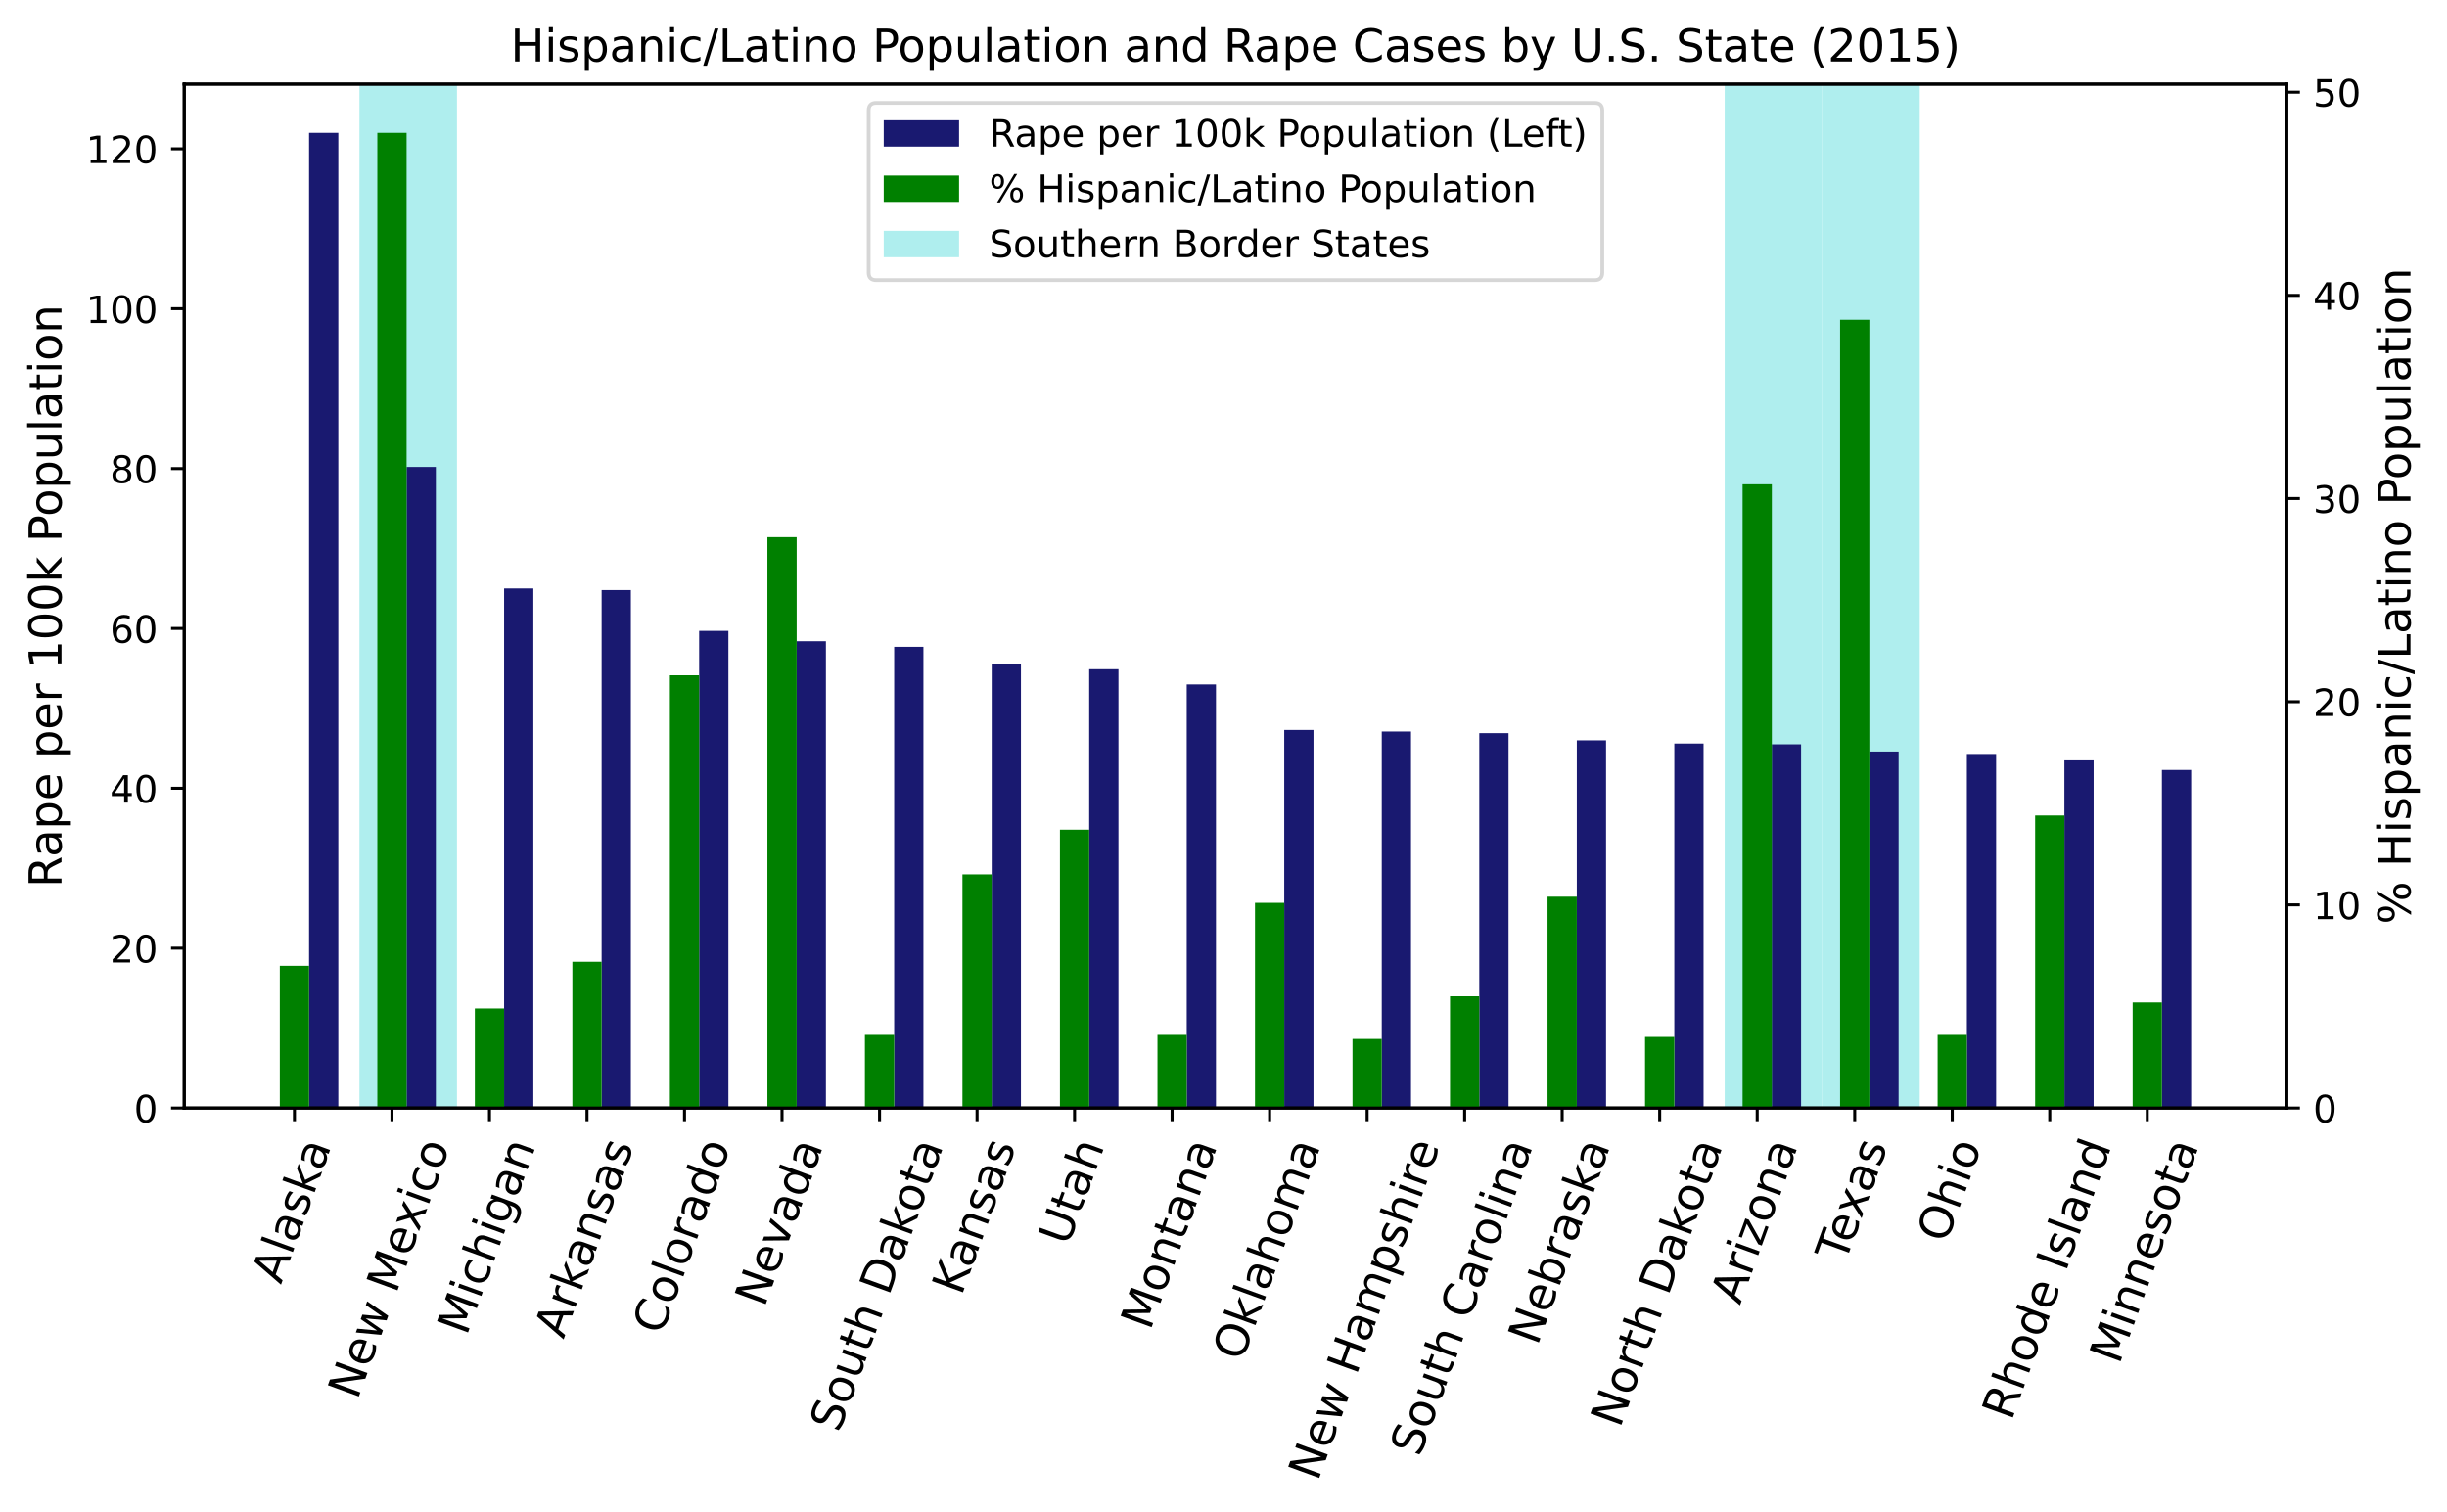 <?xml version="1.0" encoding="utf-8" standalone="no"?>
<!DOCTYPE svg PUBLIC "-//W3C//DTD SVG 1.1//EN"
  "http://www.w3.org/Graphics/SVG/1.1/DTD/svg11.dtd">
<!-- Created with matplotlib (https://matplotlib.org/) -->
<svg height="401.477pt" version="1.1" viewBox="0 0 649.44 401.477" width="649.44pt" xmlns="http://www.w3.org/2000/svg" xmlns:xlink="http://www.w3.org/1999/xlink">
 <defs>
  <style type="text/css">
*{stroke-linecap:butt;stroke-linejoin:round;}
  </style>
 </defs>
 <g id="figure_1">
  <g id="patch_1">
   <path d="M 0 401.477 
L 649.44 401.477 
L 649.44 0 
L 0 0 
z
" style="fill:#ffffff;"/>
  </g>
  <g id="axes_1">
   <g id="patch_2">
    <path d="M 48.901 294.118 
L 606.901 294.118 
L 606.901 22.318 
L 48.901 22.318 
z
" style="fill:#ffffff;"/>
   </g>
   <g id="patch_3">
    <path clip-path="url(#pac8b64980c)" d="M 95.401 294.118 
L 121.283 294.118 
L 121.283 22.318 
L 95.401 22.318 
z
" style="fill:#afeeee;"/>
   </g>
   <g id="patch_4">
    <path clip-path="url(#pac8b64980c)" d="M 457.739 294.118 
L 483.62 294.118 
L 483.62 22.318 
L 457.739 22.318 
z
" style="fill:#afeeee;"/>
   </g>
   <g id="patch_5">
    <path clip-path="url(#pac8b64980c)" d="M 483.62 294.118 
L 509.501 294.118 
L 509.501 22.318 
L 483.62 22.318 
z
" style="fill:#afeeee;"/>
   </g>
   <g id="patch_6">
    <path clip-path="url(#pac8b64980c)" d="M 82.029 294.118 
L 89.794 294.118 
L 89.794 35.261 
L 82.029 35.261 
z
" style="fill:#191970;"/>
   </g>
   <g id="patch_7">
    <path clip-path="url(#pac8b64980c)" d="M 107.911 294.118 
L 115.675 294.118 
L 115.675 123.951 
L 107.911 123.951 
z
" style="fill:#191970;"/>
   </g>
   <g id="patch_8">
    <path clip-path="url(#pac8b64980c)" d="M 133.792 294.118 
L 141.556 294.118 
L 141.556 156.202 
L 133.792 156.202 
z
" style="fill:#191970;"/>
   </g>
   <g id="patch_9">
    <path clip-path="url(#pac8b64980c)" d="M 159.673 294.118 
L 167.437 294.118 
L 167.437 156.627 
L 159.673 156.627 
z
" style="fill:#191970;"/>
   </g>
   <g id="patch_10">
    <path clip-path="url(#pac8b64980c)" d="M 185.554 294.118 
L 193.319 294.118 
L 193.319 167.448 
L 185.554 167.448 
z
" style="fill:#191970;"/>
   </g>
   <g id="patch_11">
    <path clip-path="url(#pac8b64980c)" d="M 211.436 294.118 
L 219.2 294.118 
L 219.2 170.206 
L 211.436 170.206 
z
" style="fill:#191970;"/>
   </g>
   <g id="patch_12">
    <path clip-path="url(#pac8b64980c)" d="M 237.317 294.118 
L 245.081 294.118 
L 245.081 171.691 
L 237.317 171.691 
z
" style="fill:#191970;"/>
   </g>
   <g id="patch_13">
    <path clip-path="url(#pac8b64980c)" d="M 263.198 294.118 
L 270.962 294.118 
L 270.962 176.359 
L 263.198 176.359 
z
" style="fill:#191970;"/>
   </g>
   <g id="patch_14">
    <path clip-path="url(#pac8b64980c)" d="M 289.079 294.118 
L 296.844 294.118 
L 296.844 177.632 
L 289.079 177.632 
z
" style="fill:#191970;"/>
   </g>
   <g id="patch_15">
    <path clip-path="url(#pac8b64980c)" d="M 314.961 294.118 
L 322.725 294.118 
L 322.725 181.664 
L 314.961 181.664 
z
" style="fill:#191970;"/>
   </g>
   <g id="patch_16">
    <path clip-path="url(#pac8b64980c)" d="M 340.842 294.118 
L 348.606 294.118 
L 348.606 193.758 
L 340.842 193.758 
z
" style="fill:#191970;"/>
   </g>
   <g id="patch_17">
    <path clip-path="url(#pac8b64980c)" d="M 366.723 294.118 
L 374.488 294.118 
L 374.488 194.182 
L 366.723 194.182 
z
" style="fill:#191970;"/>
   </g>
   <g id="patch_18">
    <path clip-path="url(#pac8b64980c)" d="M 392.604 294.118 
L 400.369 294.118 
L 400.369 194.607 
L 392.604 194.607 
z
" style="fill:#191970;"/>
   </g>
   <g id="patch_19">
    <path clip-path="url(#pac8b64980c)" d="M 418.486 294.118 
L 426.25 294.118 
L 426.25 196.516 
L 418.486 196.516 
z
" style="fill:#191970;"/>
   </g>
   <g id="patch_20">
    <path clip-path="url(#pac8b64980c)" d="M 444.367 294.118 
L 452.131 294.118 
L 452.131 197.365 
L 444.367 197.365 
z
" style="fill:#191970;"/>
   </g>
   <g id="patch_21">
    <path clip-path="url(#pac8b64980c)" d="M 470.248 294.118 
L 478.013 294.118 
L 478.013 197.577 
L 470.248 197.577 
z
" style="fill:#191970;"/>
   </g>
   <g id="patch_22">
    <path clip-path="url(#pac8b64980c)" d="M 496.129 294.118 
L 503.894 294.118 
L 503.894 199.487 
L 496.129 199.487 
z
" style="fill:#191970;"/>
   </g>
   <g id="patch_23">
    <path clip-path="url(#pac8b64980c)" d="M 522.011 294.118 
L 529.775 294.118 
L 529.775 200.123 
L 522.011 200.123 
z
" style="fill:#191970;"/>
   </g>
   <g id="patch_24">
    <path clip-path="url(#pac8b64980c)" d="M 547.892 294.118 
L 555.656 294.118 
L 555.656 201.821 
L 547.892 201.821 
z
" style="fill:#191970;"/>
   </g>
   <g id="patch_25">
    <path clip-path="url(#pac8b64980c)" d="M 573.773 294.118 
L 581.538 294.118 
L 581.538 204.367 
L 573.773 204.367 
z
" style="fill:#191970;"/>
   </g>
   <g id="matplotlib.axis_1">
    <g id="xtick_1">
     <g id="line2d_1">
      <defs>
       <path d="M 0 0 
L 0 3.5 
" id="me31c7702ae" style="stroke:#000000;stroke-width:0.8;"/>
      </defs>
      <g>
       <use style="stroke:#000000;stroke-width:0.8;" x="78.147" xlink:href="#me31c7702ae" y="294.118"/>
      </g>
     </g>
     <g id="text_1">
      <!-- Alaska -->
      <defs>
       <path d="M 34.188 63.188 
L 20.797 26.906 
L 47.609 26.906 
z
M 28.609 72.906 
L 39.797 72.906 
L 67.578 0 
L 57.328 0 
L 50.688 18.703 
L 17.828 18.703 
L 11.188 0 
L 0.781 0 
z
" id="DejaVuSans-65"/>
       <path d="M 9.422 75.984 
L 18.406 75.984 
L 18.406 0 
L 9.422 0 
z
" id="DejaVuSans-108"/>
       <path d="M 34.281 27.484 
Q 23.391 27.484 19.188 25 
Q 14.984 22.516 14.984 16.5 
Q 14.984 11.719 18.141 8.906 
Q 21.297 6.109 26.703 6.109 
Q 34.188 6.109 38.703 11.406 
Q 43.219 16.703 43.219 25.484 
L 43.219 27.484 
z
M 52.203 31.203 
L 52.203 0 
L 43.219 0 
L 43.219 8.297 
Q 40.141 3.328 35.547 0.953 
Q 30.953 -1.422 24.312 -1.422 
Q 15.922 -1.422 10.953 3.297 
Q 6 8.016 6 15.922 
Q 6 25.141 12.172 29.828 
Q 18.359 34.516 30.609 34.516 
L 43.219 34.516 
L 43.219 35.406 
Q 43.219 41.609 39.141 45 
Q 35.062 48.391 27.688 48.391 
Q 23 48.391 18.547 47.266 
Q 14.109 46.141 10.016 43.891 
L 10.016 52.203 
Q 14.938 54.109 19.578 55.047 
Q 24.219 56 28.609 56 
Q 40.484 56 46.344 49.844 
Q 52.203 43.703 52.203 31.203 
z
" id="DejaVuSans-97"/>
       <path d="M 44.281 53.078 
L 44.281 44.578 
Q 40.484 46.531 36.375 47.5 
Q 32.281 48.484 27.875 48.484 
Q 21.188 48.484 17.844 46.438 
Q 14.5 44.391 14.5 40.281 
Q 14.5 37.156 16.891 35.375 
Q 19.281 33.594 26.516 31.984 
L 29.594 31.297 
Q 39.156 29.25 43.188 25.516 
Q 47.219 21.781 47.219 15.094 
Q 47.219 7.469 41.188 3.016 
Q 35.156 -1.422 24.609 -1.422 
Q 20.219 -1.422 15.453 -0.562 
Q 10.688 0.297 5.422 2 
L 5.422 11.281 
Q 10.406 8.688 15.234 7.391 
Q 20.062 6.109 24.812 6.109 
Q 31.156 6.109 34.562 8.281 
Q 37.984 10.453 37.984 14.406 
Q 37.984 18.062 35.516 20.016 
Q 33.062 21.969 24.703 23.781 
L 21.578 24.516 
Q 13.234 26.266 9.516 29.906 
Q 5.812 33.547 5.812 39.891 
Q 5.812 47.609 11.281 51.797 
Q 16.75 56 26.812 56 
Q 31.781 56 36.172 55.266 
Q 40.578 54.547 44.281 53.078 
z
" id="DejaVuSans-115"/>
       <path d="M 9.078 75.984 
L 18.109 75.984 
L 18.109 31.109 
L 44.922 54.688 
L 56.391 54.688 
L 27.391 29.109 
L 57.625 0 
L 45.906 0 
L 18.109 26.703 
L 18.109 0 
L 9.078 0 
z
" id="DejaVuSans-107"/>
      </defs>
      <g transform="translate(74.548 341.11)rotate(-70)scale(0.12 -0.12)">
       <use xlink:href="#DejaVuSans-65"/>
       <use x="68.408" xlink:href="#DejaVuSans-108"/>
       <use x="96.191" xlink:href="#DejaVuSans-97"/>
       <use x="157.471" xlink:href="#DejaVuSans-115"/>
       <use x="209.57" xlink:href="#DejaVuSans-107"/>
       <use x="265.73" xlink:href="#DejaVuSans-97"/>
      </g>
     </g>
    </g>
    <g id="xtick_2">
     <g id="line2d_2">
      <g>
       <use style="stroke:#000000;stroke-width:0.8;" x="104.028" xlink:href="#me31c7702ae" y="294.118"/>
      </g>
     </g>
     <g id="text_2">
      <!-- New Mexico -->
      <defs>
       <path d="M 9.812 72.906 
L 23.094 72.906 
L 55.422 11.922 
L 55.422 72.906 
L 64.984 72.906 
L 64.984 0 
L 51.703 0 
L 19.391 60.984 
L 19.391 0 
L 9.812 0 
z
" id="DejaVuSans-78"/>
       <path d="M 56.203 29.594 
L 56.203 25.203 
L 14.891 25.203 
Q 15.484 15.922 20.484 11.062 
Q 25.484 6.203 34.422 6.203 
Q 39.594 6.203 44.453 7.469 
Q 49.312 8.734 54.109 11.281 
L 54.109 2.781 
Q 49.266 0.734 44.188 -0.344 
Q 39.109 -1.422 33.891 -1.422 
Q 20.797 -1.422 13.156 6.188 
Q 5.516 13.812 5.516 26.812 
Q 5.516 40.234 12.766 48.109 
Q 20.016 56 32.328 56 
Q 43.359 56 49.781 48.891 
Q 56.203 41.797 56.203 29.594 
z
M 47.219 32.234 
Q 47.125 39.594 43.094 43.984 
Q 39.062 48.391 32.422 48.391 
Q 24.906 48.391 20.391 44.141 
Q 15.875 39.891 15.188 32.172 
z
" id="DejaVuSans-101"/>
       <path d="M 4.203 54.688 
L 13.188 54.688 
L 24.422 12.016 
L 35.594 54.688 
L 46.188 54.688 
L 57.422 12.016 
L 68.609 54.688 
L 77.594 54.688 
L 63.281 0 
L 52.688 0 
L 40.922 44.828 
L 29.109 0 
L 18.5 0 
z
" id="DejaVuSans-119"/>
       <path id="DejaVuSans-32"/>
       <path d="M 9.812 72.906 
L 24.516 72.906 
L 43.109 23.297 
L 61.812 72.906 
L 76.516 72.906 
L 76.516 0 
L 66.891 0 
L 66.891 64.016 
L 48.094 14.016 
L 38.188 14.016 
L 19.391 64.016 
L 19.391 0 
L 9.812 0 
z
" id="DejaVuSans-77"/>
       <path d="M 54.891 54.688 
L 35.109 28.078 
L 55.906 0 
L 45.312 0 
L 29.391 21.484 
L 13.484 0 
L 2.875 0 
L 24.125 28.609 
L 4.688 54.688 
L 15.281 54.688 
L 29.781 35.203 
L 44.281 54.688 
z
" id="DejaVuSans-120"/>
       <path d="M 9.422 54.688 
L 18.406 54.688 
L 18.406 0 
L 9.422 0 
z
M 9.422 75.984 
L 18.406 75.984 
L 18.406 64.594 
L 9.422 64.594 
z
" id="DejaVuSans-105"/>
       <path d="M 48.781 52.594 
L 48.781 44.188 
Q 44.969 46.297 41.141 47.344 
Q 37.312 48.391 33.406 48.391 
Q 24.656 48.391 19.812 42.844 
Q 14.984 37.312 14.984 27.297 
Q 14.984 17.281 19.812 11.734 
Q 24.656 6.203 33.406 6.203 
Q 37.312 6.203 41.141 7.25 
Q 44.969 8.297 48.781 10.406 
L 48.781 2.094 
Q 45.016 0.344 40.984 -0.531 
Q 36.969 -1.422 32.422 -1.422 
Q 20.062 -1.422 12.781 6.344 
Q 5.516 14.109 5.516 27.297 
Q 5.516 40.672 12.859 48.328 
Q 20.219 56 33.016 56 
Q 37.156 56 41.109 55.141 
Q 45.062 54.297 48.781 52.594 
z
" id="DejaVuSans-99"/>
       <path d="M 30.609 48.391 
Q 23.391 48.391 19.188 42.75 
Q 14.984 37.109 14.984 27.297 
Q 14.984 17.484 19.156 11.844 
Q 23.344 6.203 30.609 6.203 
Q 37.797 6.203 41.984 11.859 
Q 46.188 17.531 46.188 27.297 
Q 46.188 37.016 41.984 42.703 
Q 37.797 48.391 30.609 48.391 
z
M 30.609 56 
Q 42.328 56 49.016 48.375 
Q 55.719 40.766 55.719 27.297 
Q 55.719 13.875 49.016 6.219 
Q 42.328 -1.422 30.609 -1.422 
Q 18.844 -1.422 12.172 6.219 
Q 5.516 13.875 5.516 27.297 
Q 5.516 40.766 12.172 48.375 
Q 18.844 56 30.609 56 
z
" id="DejaVuSans-111"/>
      </defs>
      <g transform="translate(94.845 371.794)rotate(-70)scale(0.12 -0.12)">
       <use xlink:href="#DejaVuSans-78"/>
       <use x="74.805" xlink:href="#DejaVuSans-101"/>
       <use x="136.328" xlink:href="#DejaVuSans-119"/>
       <use x="218.115" xlink:href="#DejaVuSans-32"/>
       <use x="249.902" xlink:href="#DejaVuSans-77"/>
       <use x="336.182" xlink:href="#DejaVuSans-101"/>
       <use x="395.955" xlink:href="#DejaVuSans-120"/>
       <use x="455.135" xlink:href="#DejaVuSans-105"/>
       <use x="482.918" xlink:href="#DejaVuSans-99"/>
       <use x="537.898" xlink:href="#DejaVuSans-111"/>
      </g>
     </g>
    </g>
    <g id="xtick_3">
     <g id="line2d_3">
      <g>
       <use style="stroke:#000000;stroke-width:0.8;" x="129.91" xlink:href="#me31c7702ae" y="294.118"/>
      </g>
     </g>
     <g id="text_3">
      <!-- Michigan -->
      <defs>
       <path d="M 54.891 33.016 
L 54.891 0 
L 45.906 0 
L 45.906 32.719 
Q 45.906 40.484 42.875 44.328 
Q 39.844 48.188 33.797 48.188 
Q 26.516 48.188 22.312 43.547 
Q 18.109 38.922 18.109 30.906 
L 18.109 0 
L 9.078 0 
L 9.078 75.984 
L 18.109 75.984 
L 18.109 46.188 
Q 21.344 51.125 25.703 53.562 
Q 30.078 56 35.797 56 
Q 45.219 56 50.047 50.172 
Q 54.891 44.344 54.891 33.016 
z
" id="DejaVuSans-104"/>
       <path d="M 45.406 27.984 
Q 45.406 37.75 41.375 43.109 
Q 37.359 48.484 30.078 48.484 
Q 22.859 48.484 18.828 43.109 
Q 14.797 37.75 14.797 27.984 
Q 14.797 18.266 18.828 12.891 
Q 22.859 7.516 30.078 7.516 
Q 37.359 7.516 41.375 12.891 
Q 45.406 18.266 45.406 27.984 
z
M 54.391 6.781 
Q 54.391 -7.172 48.188 -13.984 
Q 42 -20.797 29.203 -20.797 
Q 24.469 -20.797 20.266 -20.094 
Q 16.062 -19.391 12.109 -17.922 
L 12.109 -9.188 
Q 16.062 -11.328 19.922 -12.344 
Q 23.781 -13.375 27.781 -13.375 
Q 36.625 -13.375 41.016 -8.766 
Q 45.406 -4.156 45.406 5.172 
L 45.406 9.625 
Q 42.625 4.781 38.281 2.391 
Q 33.938 0 27.875 0 
Q 17.828 0 11.672 7.656 
Q 5.516 15.328 5.516 27.984 
Q 5.516 40.672 11.672 48.328 
Q 17.828 56 27.875 56 
Q 33.938 56 38.281 53.609 
Q 42.625 51.219 45.406 46.391 
L 45.406 54.688 
L 54.391 54.688 
z
" id="DejaVuSans-103"/>
       <path d="M 54.891 33.016 
L 54.891 0 
L 45.906 0 
L 45.906 32.719 
Q 45.906 40.484 42.875 44.328 
Q 39.844 48.188 33.797 48.188 
Q 26.516 48.188 22.312 43.547 
Q 18.109 38.922 18.109 30.906 
L 18.109 0 
L 9.078 0 
L 9.078 54.688 
L 18.109 54.688 
L 18.109 46.188 
Q 21.344 51.125 25.703 53.562 
Q 30.078 56 35.797 56 
Q 45.219 56 50.047 50.172 
Q 54.891 44.344 54.891 33.016 
z
" id="DejaVuSans-110"/>
      </defs>
      <g transform="translate(123.821 354.793)rotate(-70)scale(0.12 -0.12)">
       <use xlink:href="#DejaVuSans-77"/>
       <use x="86.279" xlink:href="#DejaVuSans-105"/>
       <use x="114.062" xlink:href="#DejaVuSans-99"/>
       <use x="169.043" xlink:href="#DejaVuSans-104"/>
       <use x="232.422" xlink:href="#DejaVuSans-105"/>
       <use x="260.205" xlink:href="#DejaVuSans-103"/>
       <use x="323.682" xlink:href="#DejaVuSans-97"/>
       <use x="384.961" xlink:href="#DejaVuSans-110"/>
      </g>
     </g>
    </g>
    <g id="xtick_4">
     <g id="line2d_4">
      <g>
       <use style="stroke:#000000;stroke-width:0.8;" x="155.791" xlink:href="#me31c7702ae" y="294.118"/>
      </g>
     </g>
     <g id="text_4">
      <!-- Arkansas -->
      <defs>
       <path d="M 41.109 46.297 
Q 39.594 47.172 37.812 47.578 
Q 36.031 48 33.891 48 
Q 26.266 48 22.188 43.047 
Q 18.109 38.094 18.109 28.812 
L 18.109 0 
L 9.078 0 
L 9.078 54.688 
L 18.109 54.688 
L 18.109 46.188 
Q 20.953 51.172 25.484 53.578 
Q 30.031 56 36.531 56 
Q 37.453 56 38.578 55.875 
Q 39.703 55.766 41.062 55.516 
z
" id="DejaVuSans-114"/>
      </defs>
      <g transform="translate(149.549 355.634)rotate(-70)scale(0.12 -0.12)">
       <use xlink:href="#DejaVuSans-65"/>
       <use x="68.408" xlink:href="#DejaVuSans-114"/>
       <use x="109.521" xlink:href="#DejaVuSans-107"/>
       <use x="165.682" xlink:href="#DejaVuSans-97"/>
       <use x="226.961" xlink:href="#DejaVuSans-110"/>
       <use x="290.34" xlink:href="#DejaVuSans-115"/>
       <use x="342.439" xlink:href="#DejaVuSans-97"/>
       <use x="403.719" xlink:href="#DejaVuSans-115"/>
      </g>
     </g>
    </g>
    <g id="xtick_5">
     <g id="line2d_5">
      <g>
       <use style="stroke:#000000;stroke-width:0.8;" x="181.672" xlink:href="#me31c7702ae" y="294.118"/>
      </g>
     </g>
     <g id="text_5">
      <!-- Colorado -->
      <defs>
       <path d="M 64.406 67.281 
L 64.406 56.891 
Q 59.422 61.531 53.781 63.812 
Q 48.141 66.109 41.797 66.109 
Q 29.297 66.109 22.656 58.469 
Q 16.016 50.828 16.016 36.375 
Q 16.016 21.969 22.656 14.328 
Q 29.297 6.688 41.797 6.688 
Q 48.141 6.688 53.781 8.984 
Q 59.422 11.281 64.406 15.922 
L 64.406 5.609 
Q 59.234 2.094 53.438 0.328 
Q 47.656 -1.422 41.219 -1.422 
Q 24.656 -1.422 15.125 8.703 
Q 5.609 18.844 5.609 36.375 
Q 5.609 53.953 15.125 64.078 
Q 24.656 74.219 41.219 74.219 
Q 47.75 74.219 53.531 72.484 
Q 59.328 70.75 64.406 67.281 
z
" id="DejaVuSans-67"/>
       <path d="M 45.406 46.391 
L 45.406 75.984 
L 54.391 75.984 
L 54.391 0 
L 45.406 0 
L 45.406 8.203 
Q 42.578 3.328 38.25 0.953 
Q 33.938 -1.422 27.875 -1.422 
Q 17.969 -1.422 11.734 6.484 
Q 5.516 14.406 5.516 27.297 
Q 5.516 40.188 11.734 48.094 
Q 17.969 56 27.875 56 
Q 33.938 56 38.25 53.625 
Q 42.578 51.266 45.406 46.391 
z
M 14.797 27.297 
Q 14.797 17.391 18.875 11.75 
Q 22.953 6.109 30.078 6.109 
Q 37.203 6.109 41.297 11.75 
Q 45.406 17.391 45.406 27.297 
Q 45.406 37.203 41.297 42.844 
Q 37.203 48.484 30.078 48.484 
Q 22.953 48.484 18.875 42.844 
Q 14.797 37.203 14.797 27.297 
z
" id="DejaVuSans-100"/>
      </defs>
      <g transform="translate(175.61 354.647)rotate(-70)scale(0.12 -0.12)">
       <use xlink:href="#DejaVuSans-67"/>
       <use x="69.824" xlink:href="#DejaVuSans-111"/>
       <use x="131.006" xlink:href="#DejaVuSans-108"/>
       <use x="158.789" xlink:href="#DejaVuSans-111"/>
       <use x="219.971" xlink:href="#DejaVuSans-114"/>
       <use x="261.084" xlink:href="#DejaVuSans-97"/>
       <use x="322.363" xlink:href="#DejaVuSans-100"/>
       <use x="385.84" xlink:href="#DejaVuSans-111"/>
      </g>
     </g>
    </g>
    <g id="xtick_6">
     <g id="line2d_6">
      <g>
       <use style="stroke:#000000;stroke-width:0.8;" x="207.553" xlink:href="#me31c7702ae" y="294.118"/>
      </g>
     </g>
     <g id="text_6">
      <!-- Nevada -->
      <defs>
       <path d="M 2.984 54.688 
L 12.5 54.688 
L 29.594 8.797 
L 46.688 54.688 
L 56.203 54.688 
L 35.688 0 
L 23.484 0 
z
" id="DejaVuSans-118"/>
      </defs>
      <g transform="translate(202.834 347.265)rotate(-70)scale(0.12 -0.12)">
       <use xlink:href="#DejaVuSans-78"/>
       <use x="74.805" xlink:href="#DejaVuSans-101"/>
       <use x="136.328" xlink:href="#DejaVuSans-118"/>
       <use x="195.508" xlink:href="#DejaVuSans-97"/>
       <use x="256.787" xlink:href="#DejaVuSans-100"/>
       <use x="320.264" xlink:href="#DejaVuSans-97"/>
      </g>
     </g>
    </g>
    <g id="xtick_7">
     <g id="line2d_7">
      <g>
       <use style="stroke:#000000;stroke-width:0.8;" x="233.435" xlink:href="#me31c7702ae" y="294.118"/>
      </g>
     </g>
     <g id="text_7">
      <!-- South Dakota -->
      <defs>
       <path d="M 53.516 70.516 
L 53.516 60.891 
Q 47.906 63.578 42.922 64.891 
Q 37.938 66.219 33.297 66.219 
Q 25.25 66.219 20.875 63.094 
Q 16.5 59.969 16.5 54.203 
Q 16.5 49.359 19.406 46.891 
Q 22.312 44.438 30.422 42.922 
L 36.375 41.703 
Q 47.406 39.594 52.656 34.297 
Q 57.906 29 57.906 20.125 
Q 57.906 9.516 50.797 4.047 
Q 43.703 -1.422 29.984 -1.422 
Q 24.812 -1.422 18.969 -0.25 
Q 13.141 0.922 6.891 3.219 
L 6.891 13.375 
Q 12.891 10.016 18.656 8.297 
Q 24.422 6.594 29.984 6.594 
Q 38.422 6.594 43.016 9.906 
Q 47.609 13.234 47.609 19.391 
Q 47.609 24.75 44.312 27.781 
Q 41.016 30.812 33.5 32.328 
L 27.484 33.5 
Q 16.453 35.688 11.516 40.375 
Q 6.594 45.062 6.594 53.422 
Q 6.594 63.094 13.406 68.656 
Q 20.219 74.219 32.172 74.219 
Q 37.312 74.219 42.625 73.281 
Q 47.953 72.359 53.516 70.516 
z
" id="DejaVuSans-83"/>
       <path d="M 8.5 21.578 
L 8.5 54.688 
L 17.484 54.688 
L 17.484 21.922 
Q 17.484 14.156 20.5 10.266 
Q 23.531 6.391 29.594 6.391 
Q 36.859 6.391 41.078 11.031 
Q 45.312 15.672 45.312 23.688 
L 45.312 54.688 
L 54.297 54.688 
L 54.297 0 
L 45.312 0 
L 45.312 8.406 
Q 42.047 3.422 37.719 1 
Q 33.406 -1.422 27.688 -1.422 
Q 18.266 -1.422 13.375 4.438 
Q 8.5 10.297 8.5 21.578 
z
M 31.109 56 
z
" id="DejaVuSans-117"/>
       <path d="M 18.312 70.219 
L 18.312 54.688 
L 36.812 54.688 
L 36.812 47.703 
L 18.312 47.703 
L 18.312 18.016 
Q 18.312 11.328 20.141 9.422 
Q 21.969 7.516 27.594 7.516 
L 36.812 7.516 
L 36.812 0 
L 27.594 0 
Q 17.188 0 13.234 3.875 
Q 9.281 7.766 9.281 18.016 
L 9.281 47.703 
L 2.688 47.703 
L 2.688 54.688 
L 9.281 54.688 
L 9.281 70.219 
z
" id="DejaVuSans-116"/>
       <path d="M 19.672 64.797 
L 19.672 8.109 
L 31.594 8.109 
Q 46.688 8.109 53.688 14.938 
Q 60.688 21.781 60.688 36.531 
Q 60.688 51.172 53.688 57.984 
Q 46.688 64.797 31.594 64.797 
z
M 9.812 72.906 
L 30.078 72.906 
Q 51.266 72.906 61.172 64.094 
Q 71.094 55.281 71.094 36.531 
Q 71.094 17.672 61.125 8.828 
Q 51.172 0 30.078 0 
L 9.812 0 
z
" id="DejaVuSans-68"/>
      </defs>
      <g transform="translate(222.661 380.537)rotate(-70)scale(0.12 -0.12)">
       <use xlink:href="#DejaVuSans-83"/>
       <use x="63.477" xlink:href="#DejaVuSans-111"/>
       <use x="124.658" xlink:href="#DejaVuSans-117"/>
       <use x="188.037" xlink:href="#DejaVuSans-116"/>
       <use x="227.246" xlink:href="#DejaVuSans-104"/>
       <use x="290.625" xlink:href="#DejaVuSans-32"/>
       <use x="322.412" xlink:href="#DejaVuSans-68"/>
       <use x="399.414" xlink:href="#DejaVuSans-97"/>
       <use x="460.693" xlink:href="#DejaVuSans-107"/>
       <use x="514.979" xlink:href="#DejaVuSans-111"/>
       <use x="576.16" xlink:href="#DejaVuSans-116"/>
       <use x="615.369" xlink:href="#DejaVuSans-97"/>
      </g>
     </g>
    </g>
    <g id="xtick_8">
     <g id="line2d_8">
      <g>
       <use style="stroke:#000000;stroke-width:0.8;" x="259.316" xlink:href="#me31c7702ae" y="294.118"/>
      </g>
     </g>
     <g id="text_8">
      <!-- Kansas -->
      <defs>
       <path d="M 9.812 72.906 
L 19.672 72.906 
L 19.672 42.094 
L 52.391 72.906 
L 65.094 72.906 
L 28.906 38.922 
L 67.672 0 
L 54.688 0 
L 19.672 35.109 
L 19.672 0 
L 9.812 0 
z
" id="DejaVuSans-75"/>
      </defs>
      <g transform="translate(255.164 344.15)rotate(-70)scale(0.12 -0.12)">
       <use xlink:href="#DejaVuSans-75"/>
       <use x="63.826" xlink:href="#DejaVuSans-97"/>
       <use x="125.105" xlink:href="#DejaVuSans-110"/>
       <use x="188.484" xlink:href="#DejaVuSans-115"/>
       <use x="240.584" xlink:href="#DejaVuSans-97"/>
       <use x="301.863" xlink:href="#DejaVuSans-115"/>
      </g>
     </g>
    </g>
    <g id="xtick_9">
     <g id="line2d_9">
      <g>
       <use style="stroke:#000000;stroke-width:0.8;" x="285.197" xlink:href="#me31c7702ae" y="294.118"/>
      </g>
     </g>
     <g id="text_9">
      <!-- Utah -->
      <defs>
       <path d="M 8.688 72.906 
L 18.609 72.906 
L 18.609 28.609 
Q 18.609 16.891 22.844 11.734 
Q 27.094 6.594 36.625 6.594 
Q 46.094 6.594 50.344 11.734 
Q 54.594 16.891 54.594 28.609 
L 54.594 72.906 
L 64.5 72.906 
L 64.5 27.391 
Q 64.5 13.141 57.438 5.859 
Q 50.391 -1.422 36.625 -1.422 
Q 22.797 -1.422 15.734 5.859 
Q 8.688 13.141 8.688 27.391 
z
" id="DejaVuSans-85"/>
      </defs>
      <g transform="translate(283.444 330.967)rotate(-70)scale(0.12 -0.12)">
       <use xlink:href="#DejaVuSans-85"/>
       <use x="73.193" xlink:href="#DejaVuSans-116"/>
       <use x="112.402" xlink:href="#DejaVuSans-97"/>
       <use x="173.682" xlink:href="#DejaVuSans-104"/>
      </g>
     </g>
    </g>
    <g id="xtick_10">
     <g id="line2d_10">
      <g>
       <use style="stroke:#000000;stroke-width:0.8;" x="311.078" xlink:href="#me31c7702ae" y="294.118"/>
      </g>
     </g>
     <g id="text_10">
      <!-- Montana -->
      <g transform="translate(305.243 353.4)rotate(-70)scale(0.12 -0.12)">
       <use xlink:href="#DejaVuSans-77"/>
       <use x="86.279" xlink:href="#DejaVuSans-111"/>
       <use x="147.461" xlink:href="#DejaVuSans-110"/>
       <use x="210.84" xlink:href="#DejaVuSans-116"/>
       <use x="250.049" xlink:href="#DejaVuSans-97"/>
       <use x="311.328" xlink:href="#DejaVuSans-110"/>
       <use x="374.707" xlink:href="#DejaVuSans-97"/>
      </g>
     </g>
    </g>
    <g id="xtick_11">
     <g id="line2d_11">
      <g>
       <use style="stroke:#000000;stroke-width:0.8;" x="336.96" xlink:href="#me31c7702ae" y="294.118"/>
      </g>
     </g>
     <g id="text_11">
      <!-- Oklahoma -->
      <defs>
       <path d="M 39.406 66.219 
Q 28.656 66.219 22.328 58.203 
Q 16.016 50.203 16.016 36.375 
Q 16.016 22.609 22.328 14.594 
Q 28.656 6.594 39.406 6.594 
Q 50.141 6.594 56.422 14.594 
Q 62.703 22.609 62.703 36.375 
Q 62.703 50.203 56.422 58.203 
Q 50.141 66.219 39.406 66.219 
z
M 39.406 74.219 
Q 54.734 74.219 63.906 63.938 
Q 73.094 53.656 73.094 36.375 
Q 73.094 19.141 63.906 8.859 
Q 54.734 -1.422 39.406 -1.422 
Q 24.031 -1.422 14.812 8.828 
Q 5.609 19.094 5.609 36.375 
Q 5.609 53.656 14.812 63.938 
Q 24.031 74.219 39.406 74.219 
z
" id="DejaVuSans-79"/>
       <path d="M 52 44.188 
Q 55.375 50.25 60.062 53.125 
Q 64.75 56 71.094 56 
Q 79.641 56 84.281 50.016 
Q 88.922 44.047 88.922 33.016 
L 88.922 0 
L 79.891 0 
L 79.891 32.719 
Q 79.891 40.578 77.094 44.375 
Q 74.312 48.188 68.609 48.188 
Q 61.625 48.188 57.562 43.547 
Q 53.516 38.922 53.516 30.906 
L 53.516 0 
L 44.484 0 
L 44.484 32.719 
Q 44.484 40.625 41.703 44.406 
Q 38.922 48.188 33.109 48.188 
Q 26.219 48.188 22.156 43.531 
Q 18.109 38.875 18.109 30.906 
L 18.109 0 
L 9.078 0 
L 9.078 54.688 
L 18.109 54.688 
L 18.109 46.188 
Q 21.188 51.219 25.484 53.609 
Q 29.781 56 35.688 56 
Q 41.656 56 45.828 52.969 
Q 50 49.953 52 44.188 
z
" id="DejaVuSans-109"/>
      </defs>
      <g transform="translate(329.627 361.626)rotate(-70)scale(0.12 -0.12)">
       <use xlink:href="#DejaVuSans-79"/>
       <use x="78.711" xlink:href="#DejaVuSans-107"/>
       <use x="136.621" xlink:href="#DejaVuSans-108"/>
       <use x="164.404" xlink:href="#DejaVuSans-97"/>
       <use x="225.684" xlink:href="#DejaVuSans-104"/>
       <use x="289.062" xlink:href="#DejaVuSans-111"/>
       <use x="350.244" xlink:href="#DejaVuSans-109"/>
       <use x="447.656" xlink:href="#DejaVuSans-97"/>
      </g>
     </g>
    </g>
    <g id="xtick_12">
     <g id="line2d_12">
      <g>
       <use style="stroke:#000000;stroke-width:0.8;" x="362.841" xlink:href="#me31c7702ae" y="294.118"/>
      </g>
     </g>
     <g id="text_12">
      <!-- New Hampshire -->
      <defs>
       <path d="M 9.812 72.906 
L 19.672 72.906 
L 19.672 43.016 
L 55.516 43.016 
L 55.516 72.906 
L 65.375 72.906 
L 65.375 0 
L 55.516 0 
L 55.516 34.719 
L 19.672 34.719 
L 19.672 0 
L 9.812 0 
z
" id="DejaVuSans-72"/>
       <path d="M 18.109 8.203 
L 18.109 -20.797 
L 9.078 -20.797 
L 9.078 54.688 
L 18.109 54.688 
L 18.109 46.391 
Q 20.953 51.266 25.266 53.625 
Q 29.594 56 35.594 56 
Q 45.562 56 51.781 48.094 
Q 58.016 40.188 58.016 27.297 
Q 58.016 14.406 51.781 6.484 
Q 45.562 -1.422 35.594 -1.422 
Q 29.594 -1.422 25.266 0.953 
Q 20.953 3.328 18.109 8.203 
z
M 48.688 27.297 
Q 48.688 37.203 44.609 42.844 
Q 40.531 48.484 33.406 48.484 
Q 26.266 48.484 22.188 42.844 
Q 18.109 37.203 18.109 27.297 
Q 18.109 17.391 22.188 11.75 
Q 26.266 6.109 33.406 6.109 
Q 40.531 6.109 44.609 11.75 
Q 48.688 17.391 48.688 27.297 
z
" id="DejaVuSans-112"/>
      </defs>
      <g transform="translate(349.722 393.424)rotate(-70)scale(0.12 -0.12)">
       <use xlink:href="#DejaVuSans-78"/>
       <use x="74.805" xlink:href="#DejaVuSans-101"/>
       <use x="136.328" xlink:href="#DejaVuSans-119"/>
       <use x="218.115" xlink:href="#DejaVuSans-32"/>
       <use x="249.902" xlink:href="#DejaVuSans-72"/>
       <use x="325.098" xlink:href="#DejaVuSans-97"/>
       <use x="386.377" xlink:href="#DejaVuSans-109"/>
       <use x="483.789" xlink:href="#DejaVuSans-112"/>
       <use x="547.266" xlink:href="#DejaVuSans-115"/>
       <use x="599.365" xlink:href="#DejaVuSans-104"/>
       <use x="662.744" xlink:href="#DejaVuSans-105"/>
       <use x="690.527" xlink:href="#DejaVuSans-114"/>
       <use x="729.391" xlink:href="#DejaVuSans-101"/>
      </g>
     </g>
    </g>
    <g id="xtick_13">
     <g id="line2d_13">
      <g>
       <use style="stroke:#000000;stroke-width:0.8;" x="388.722" xlink:href="#me31c7702ae" y="294.118"/>
      </g>
     </g>
     <g id="text_13">
      <!-- South Carolina -->
      <g transform="translate(376.776 386.98)rotate(-70)scale(0.12 -0.12)">
       <use xlink:href="#DejaVuSans-83"/>
       <use x="63.477" xlink:href="#DejaVuSans-111"/>
       <use x="124.658" xlink:href="#DejaVuSans-117"/>
       <use x="188.037" xlink:href="#DejaVuSans-116"/>
       <use x="227.246" xlink:href="#DejaVuSans-104"/>
       <use x="290.625" xlink:href="#DejaVuSans-32"/>
       <use x="322.412" xlink:href="#DejaVuSans-67"/>
       <use x="392.236" xlink:href="#DejaVuSans-97"/>
       <use x="453.516" xlink:href="#DejaVuSans-114"/>
       <use x="492.379" xlink:href="#DejaVuSans-111"/>
       <use x="553.561" xlink:href="#DejaVuSans-108"/>
       <use x="581.344" xlink:href="#DejaVuSans-105"/>
       <use x="609.127" xlink:href="#DejaVuSans-110"/>
       <use x="672.506" xlink:href="#DejaVuSans-97"/>
      </g>
     </g>
    </g>
    <g id="xtick_14">
     <g id="line2d_14">
      <g>
       <use style="stroke:#000000;stroke-width:0.8;" x="414.603" xlink:href="#me31c7702ae" y="294.118"/>
      </g>
     </g>
     <g id="text_14">
      <!-- Nebraska -->
      <defs>
       <path d="M 48.688 27.297 
Q 48.688 37.203 44.609 42.844 
Q 40.531 48.484 33.406 48.484 
Q 26.266 48.484 22.188 42.844 
Q 18.109 37.203 18.109 27.297 
Q 18.109 17.391 22.188 11.75 
Q 26.266 6.109 33.406 6.109 
Q 40.531 6.109 44.609 11.75 
Q 48.688 17.391 48.688 27.297 
z
M 18.109 46.391 
Q 20.953 51.266 25.266 53.625 
Q 29.594 56 35.594 56 
Q 45.562 56 51.781 48.094 
Q 58.016 40.188 58.016 27.297 
Q 58.016 14.406 51.781 6.484 
Q 45.562 -1.422 35.594 -1.422 
Q 29.594 -1.422 25.266 0.953 
Q 20.953 3.328 18.109 8.203 
L 18.109 0 
L 9.078 0 
L 9.078 75.984 
L 18.109 75.984 
z
" id="DejaVuSans-98"/>
      </defs>
      <g transform="translate(408.034 357.433)rotate(-70)scale(0.12 -0.12)">
       <use xlink:href="#DejaVuSans-78"/>
       <use x="74.805" xlink:href="#DejaVuSans-101"/>
       <use x="136.328" xlink:href="#DejaVuSans-98"/>
       <use x="199.805" xlink:href="#DejaVuSans-114"/>
       <use x="240.918" xlink:href="#DejaVuSans-97"/>
       <use x="302.197" xlink:href="#DejaVuSans-115"/>
       <use x="354.297" xlink:href="#DejaVuSans-107"/>
       <use x="410.457" xlink:href="#DejaVuSans-97"/>
      </g>
     </g>
    </g>
    <g id="xtick_15">
     <g id="line2d_15">
      <g>
       <use style="stroke:#000000;stroke-width:0.8;" x="440.485" xlink:href="#me31c7702ae" y="294.118"/>
      </g>
     </g>
     <g id="text_15">
      <!-- North Dakota -->
      <g transform="translate(429.935 379.303)rotate(-70)scale(0.12 -0.12)">
       <use xlink:href="#DejaVuSans-78"/>
       <use x="74.805" xlink:href="#DejaVuSans-111"/>
       <use x="135.986" xlink:href="#DejaVuSans-114"/>
       <use x="177.1" xlink:href="#DejaVuSans-116"/>
       <use x="216.309" xlink:href="#DejaVuSans-104"/>
       <use x="279.688" xlink:href="#DejaVuSans-32"/>
       <use x="311.475" xlink:href="#DejaVuSans-68"/>
       <use x="388.477" xlink:href="#DejaVuSans-97"/>
       <use x="449.756" xlink:href="#DejaVuSans-107"/>
       <use x="504.041" xlink:href="#DejaVuSans-111"/>
       <use x="565.223" xlink:href="#DejaVuSans-116"/>
       <use x="604.432" xlink:href="#DejaVuSans-97"/>
      </g>
     </g>
    </g>
    <g id="xtick_16">
     <g id="line2d_16">
      <g>
       <use style="stroke:#000000;stroke-width:0.8;" x="466.366" xlink:href="#me31c7702ae" y="294.118"/>
      </g>
     </g>
     <g id="text_16">
      <!-- Arizona -->
      <defs>
       <path d="M 5.516 54.688 
L 48.188 54.688 
L 48.188 46.484 
L 14.406 7.172 
L 48.188 7.172 
L 48.188 0 
L 4.297 0 
L 4.297 8.203 
L 38.094 47.516 
L 5.516 47.516 
z
" id="DejaVuSans-122"/>
      </defs>
      <g transform="translate(461.769 346.593)rotate(-70)scale(0.12 -0.12)">
       <use xlink:href="#DejaVuSans-65"/>
       <use x="68.408" xlink:href="#DejaVuSans-114"/>
       <use x="109.521" xlink:href="#DejaVuSans-105"/>
       <use x="137.305" xlink:href="#DejaVuSans-122"/>
       <use x="189.795" xlink:href="#DejaVuSans-111"/>
       <use x="250.977" xlink:href="#DejaVuSans-110"/>
       <use x="314.355" xlink:href="#DejaVuSans-97"/>
      </g>
     </g>
    </g>
    <g id="xtick_17">
     <g id="line2d_17">
      <g>
       <use style="stroke:#000000;stroke-width:0.8;" x="492.247" xlink:href="#me31c7702ae" y="294.118"/>
      </g>
     </g>
     <g id="text_17">
      <!-- Texas -->
      <defs>
       <path d="M -0.297 72.906 
L 61.375 72.906 
L 61.375 64.594 
L 35.5 64.594 
L 35.5 0 
L 25.594 0 
L 25.594 64.594 
L -0.297 64.594 
z
" id="DejaVuSans-84"/>
      </defs>
      <g transform="translate(489.686 335.407)rotate(-70)scale(0.12 -0.12)">
       <use xlink:href="#DejaVuSans-84"/>
       <use x="44.084" xlink:href="#DejaVuSans-101"/>
       <use x="103.857" xlink:href="#DejaVuSans-120"/>
       <use x="163.037" xlink:href="#DejaVuSans-97"/>
       <use x="224.316" xlink:href="#DejaVuSans-115"/>
      </g>
     </g>
    </g>
    <g id="xtick_18">
     <g id="line2d_18">
      <g>
       <use style="stroke:#000000;stroke-width:0.8;" x="518.129" xlink:href="#me31c7702ae" y="294.118"/>
      </g>
     </g>
     <g id="text_18">
      <!-- Ohio -->
      <g transform="translate(516.498 330.292)rotate(-70)scale(0.12 -0.12)">
       <use xlink:href="#DejaVuSans-79"/>
       <use x="78.711" xlink:href="#DejaVuSans-104"/>
       <use x="142.09" xlink:href="#DejaVuSans-105"/>
       <use x="169.873" xlink:href="#DejaVuSans-111"/>
      </g>
     </g>
    </g>
    <g id="xtick_19">
     <g id="line2d_19">
      <g>
       <use style="stroke:#000000;stroke-width:0.8;" x="544.01" xlink:href="#me31c7702ae" y="294.118"/>
      </g>
     </g>
     <g id="text_19">
      <!-- Rhode Island -->
      <defs>
       <path d="M 44.391 34.188 
Q 47.562 33.109 50.562 29.594 
Q 53.562 26.078 56.594 19.922 
L 66.609 0 
L 56 0 
L 46.688 18.703 
Q 43.062 26.031 39.672 28.422 
Q 36.281 30.812 30.422 30.812 
L 19.672 30.812 
L 19.672 0 
L 9.812 0 
L 9.812 72.906 
L 32.078 72.906 
Q 44.578 72.906 50.734 67.672 
Q 56.891 62.453 56.891 51.906 
Q 56.891 45.016 53.688 40.469 
Q 50.484 35.938 44.391 34.188 
z
M 19.672 64.797 
L 19.672 38.922 
L 32.078 38.922 
Q 39.203 38.922 42.844 42.219 
Q 46.484 45.516 46.484 51.906 
Q 46.484 58.297 42.844 61.547 
Q 39.203 64.797 32.078 64.797 
z
" id="DejaVuSans-82"/>
       <path d="M 9.812 72.906 
L 19.672 72.906 
L 19.672 0 
L 9.812 0 
z
" id="DejaVuSans-73"/>
      </defs>
      <g transform="translate(533.816 377.348)rotate(-70)scale(0.12 -0.12)">
       <use xlink:href="#DejaVuSans-82"/>
       <use x="69.482" xlink:href="#DejaVuSans-104"/>
       <use x="132.861" xlink:href="#DejaVuSans-111"/>
       <use x="194.043" xlink:href="#DejaVuSans-100"/>
       <use x="257.52" xlink:href="#DejaVuSans-101"/>
       <use x="319.043" xlink:href="#DejaVuSans-32"/>
       <use x="350.83" xlink:href="#DejaVuSans-73"/>
       <use x="380.322" xlink:href="#DejaVuSans-115"/>
       <use x="432.422" xlink:href="#DejaVuSans-108"/>
       <use x="460.205" xlink:href="#DejaVuSans-97"/>
       <use x="521.484" xlink:href="#DejaVuSans-110"/>
       <use x="584.863" xlink:href="#DejaVuSans-100"/>
      </g>
     </g>
    </g>
    <g id="xtick_20">
     <g id="line2d_20">
      <g>
       <use style="stroke:#000000;stroke-width:0.8;" x="569.891" xlink:href="#me31c7702ae" y="294.118"/>
      </g>
     </g>
     <g id="text_20">
      <!-- Minnesota -->
      <g transform="translate(562.411 362.435)rotate(-70)scale(0.12 -0.12)">
       <use xlink:href="#DejaVuSans-77"/>
       <use x="86.279" xlink:href="#DejaVuSans-105"/>
       <use x="114.062" xlink:href="#DejaVuSans-110"/>
       <use x="177.441" xlink:href="#DejaVuSans-110"/>
       <use x="240.82" xlink:href="#DejaVuSans-101"/>
       <use x="302.344" xlink:href="#DejaVuSans-115"/>
       <use x="354.443" xlink:href="#DejaVuSans-111"/>
       <use x="415.625" xlink:href="#DejaVuSans-116"/>
       <use x="454.834" xlink:href="#DejaVuSans-97"/>
      </g>
     </g>
    </g>
   </g>
   <g id="matplotlib.axis_2">
    <g id="ytick_1">
     <g id="line2d_21">
      <defs>
       <path d="M 0 0 
L -3.5 0 
" id="mcfe1f21844" style="stroke:#000000;stroke-width:0.8;"/>
      </defs>
      <g>
       <use style="stroke:#000000;stroke-width:0.8;" x="48.901" xlink:href="#mcfe1f21844" y="294.118"/>
      </g>
     </g>
     <g id="text_21">
      <!-- 0 -->
      <defs>
       <path d="M 31.781 66.406 
Q 24.172 66.406 20.328 58.906 
Q 16.5 51.422 16.5 36.375 
Q 16.5 21.391 20.328 13.891 
Q 24.172 6.391 31.781 6.391 
Q 39.453 6.391 43.281 13.891 
Q 47.125 21.391 47.125 36.375 
Q 47.125 51.422 43.281 58.906 
Q 39.453 66.406 31.781 66.406 
z
M 31.781 74.219 
Q 44.047 74.219 50.516 64.516 
Q 56.984 54.828 56.984 36.375 
Q 56.984 17.969 50.516 8.266 
Q 44.047 -1.422 31.781 -1.422 
Q 19.531 -1.422 13.062 8.266 
Q 6.594 17.969 6.594 36.375 
Q 6.594 54.828 13.062 64.516 
Q 19.531 74.219 31.781 74.219 
z
" id="DejaVuSans-48"/>
      </defs>
      <g transform="translate(35.539 297.917)scale(0.1 -0.1)">
       <use xlink:href="#DejaVuSans-48"/>
      </g>
     </g>
    </g>
    <g id="ytick_2">
     <g id="line2d_22">
      <g>
       <use style="stroke:#000000;stroke-width:0.8;" x="48.901" xlink:href="#mcfe1f21844" y="251.683"/>
      </g>
     </g>
     <g id="text_22">
      <!-- 20 -->
      <defs>
       <path d="M 19.188 8.297 
L 53.609 8.297 
L 53.609 0 
L 7.328 0 
L 7.328 8.297 
Q 12.938 14.109 22.625 23.891 
Q 32.328 33.688 34.812 36.531 
Q 39.547 41.844 41.422 45.531 
Q 43.312 49.219 43.312 52.781 
Q 43.312 58.594 39.234 62.25 
Q 35.156 65.922 28.609 65.922 
Q 23.969 65.922 18.812 64.312 
Q 13.672 62.703 7.812 59.422 
L 7.812 69.391 
Q 13.766 71.781 18.938 73 
Q 24.125 74.219 28.422 74.219 
Q 39.75 74.219 46.484 68.547 
Q 53.219 62.891 53.219 53.422 
Q 53.219 48.922 51.531 44.891 
Q 49.859 40.875 45.406 35.406 
Q 44.188 33.984 37.641 27.219 
Q 31.109 20.453 19.188 8.297 
z
" id="DejaVuSans-50"/>
      </defs>
      <g transform="translate(29.176 255.482)scale(0.1 -0.1)">
       <use xlink:href="#DejaVuSans-50"/>
       <use x="63.623" xlink:href="#DejaVuSans-48"/>
      </g>
     </g>
    </g>
    <g id="ytick_3">
     <g id="line2d_23">
      <g>
       <use style="stroke:#000000;stroke-width:0.8;" x="48.901" xlink:href="#mcfe1f21844" y="209.247"/>
      </g>
     </g>
     <g id="text_23">
      <!-- 40 -->
      <defs>
       <path d="M 37.797 64.312 
L 12.891 25.391 
L 37.797 25.391 
z
M 35.203 72.906 
L 47.609 72.906 
L 47.609 25.391 
L 58.016 25.391 
L 58.016 17.188 
L 47.609 17.188 
L 47.609 0 
L 37.797 0 
L 37.797 17.188 
L 4.891 17.188 
L 4.891 26.703 
z
" id="DejaVuSans-52"/>
      </defs>
      <g transform="translate(29.176 213.046)scale(0.1 -0.1)">
       <use xlink:href="#DejaVuSans-52"/>
       <use x="63.623" xlink:href="#DejaVuSans-48"/>
      </g>
     </g>
    </g>
    <g id="ytick_4">
     <g id="line2d_24">
      <g>
       <use style="stroke:#000000;stroke-width:0.8;" x="48.901" xlink:href="#mcfe1f21844" y="166.811"/>
      </g>
     </g>
     <g id="text_24">
      <!-- 60 -->
      <defs>
       <path d="M 33.016 40.375 
Q 26.375 40.375 22.484 35.828 
Q 18.609 31.297 18.609 23.391 
Q 18.609 15.531 22.484 10.953 
Q 26.375 6.391 33.016 6.391 
Q 39.656 6.391 43.531 10.953 
Q 47.406 15.531 47.406 23.391 
Q 47.406 31.297 43.531 35.828 
Q 39.656 40.375 33.016 40.375 
z
M 52.594 71.297 
L 52.594 62.312 
Q 48.875 64.062 45.094 64.984 
Q 41.312 65.922 37.594 65.922 
Q 27.828 65.922 22.672 59.328 
Q 17.531 52.734 16.797 39.406 
Q 19.672 43.656 24.016 45.922 
Q 28.375 48.188 33.594 48.188 
Q 44.578 48.188 50.953 41.516 
Q 57.328 34.859 57.328 23.391 
Q 57.328 12.156 50.688 5.359 
Q 44.047 -1.422 33.016 -1.422 
Q 20.359 -1.422 13.672 8.266 
Q 6.984 17.969 6.984 36.375 
Q 6.984 53.656 15.188 63.938 
Q 23.391 74.219 37.203 74.219 
Q 40.922 74.219 44.703 73.484 
Q 48.484 72.75 52.594 71.297 
z
" id="DejaVuSans-54"/>
      </defs>
      <g transform="translate(29.176 170.611)scale(0.1 -0.1)">
       <use xlink:href="#DejaVuSans-54"/>
       <use x="63.623" xlink:href="#DejaVuSans-48"/>
      </g>
     </g>
    </g>
    <g id="ytick_5">
     <g id="line2d_25">
      <g>
       <use style="stroke:#000000;stroke-width:0.8;" x="48.901" xlink:href="#mcfe1f21844" y="124.376"/>
      </g>
     </g>
     <g id="text_25">
      <!-- 80 -->
      <defs>
       <path d="M 31.781 34.625 
Q 24.75 34.625 20.719 30.859 
Q 16.703 27.094 16.703 20.516 
Q 16.703 13.922 20.719 10.156 
Q 24.75 6.391 31.781 6.391 
Q 38.812 6.391 42.859 10.172 
Q 46.922 13.969 46.922 20.516 
Q 46.922 27.094 42.891 30.859 
Q 38.875 34.625 31.781 34.625 
z
M 21.922 38.812 
Q 15.578 40.375 12.031 44.719 
Q 8.5 49.078 8.5 55.328 
Q 8.5 64.062 14.719 69.141 
Q 20.953 74.219 31.781 74.219 
Q 42.672 74.219 48.875 69.141 
Q 55.078 64.062 55.078 55.328 
Q 55.078 49.078 51.531 44.719 
Q 48 40.375 41.703 38.812 
Q 48.828 37.156 52.797 32.312 
Q 56.781 27.484 56.781 20.516 
Q 56.781 9.906 50.312 4.234 
Q 43.844 -1.422 31.781 -1.422 
Q 19.734 -1.422 13.25 4.234 
Q 6.781 9.906 6.781 20.516 
Q 6.781 27.484 10.781 32.312 
Q 14.797 37.156 21.922 38.812 
z
M 18.312 54.391 
Q 18.312 48.734 21.844 45.562 
Q 25.391 42.391 31.781 42.391 
Q 38.141 42.391 41.719 45.562 
Q 45.312 48.734 45.312 54.391 
Q 45.312 60.062 41.719 63.234 
Q 38.141 66.406 31.781 66.406 
Q 25.391 66.406 21.844 63.234 
Q 18.312 60.062 18.312 54.391 
z
" id="DejaVuSans-56"/>
      </defs>
      <g transform="translate(29.176 128.175)scale(0.1 -0.1)">
       <use xlink:href="#DejaVuSans-56"/>
       <use x="63.623" xlink:href="#DejaVuSans-48"/>
      </g>
     </g>
    </g>
    <g id="ytick_6">
     <g id="line2d_26">
      <g>
       <use style="stroke:#000000;stroke-width:0.8;" x="48.901" xlink:href="#mcfe1f21844" y="81.94"/>
      </g>
     </g>
     <g id="text_26">
      <!-- 100 -->
      <defs>
       <path d="M 12.406 8.297 
L 28.516 8.297 
L 28.516 63.922 
L 10.984 60.406 
L 10.984 69.391 
L 28.422 72.906 
L 38.281 72.906 
L 38.281 8.297 
L 54.391 8.297 
L 54.391 0 
L 12.406 0 
z
" id="DejaVuSans-49"/>
      </defs>
      <g transform="translate(22.814 85.739)scale(0.1 -0.1)">
       <use xlink:href="#DejaVuSans-49"/>
       <use x="63.623" xlink:href="#DejaVuSans-48"/>
       <use x="127.246" xlink:href="#DejaVuSans-48"/>
      </g>
     </g>
    </g>
    <g id="ytick_7">
     <g id="line2d_27">
      <g>
       <use style="stroke:#000000;stroke-width:0.8;" x="48.901" xlink:href="#mcfe1f21844" y="39.505"/>
      </g>
     </g>
     <g id="text_27">
      <!-- 120 -->
      <g transform="translate(22.814 43.304)scale(0.1 -0.1)">
       <use xlink:href="#DejaVuSans-49"/>
       <use x="63.623" xlink:href="#DejaVuSans-50"/>
       <use x="127.246" xlink:href="#DejaVuSans-48"/>
      </g>
     </g>
    </g>
    <g id="text_28">
     <!-- Rape per 100k Population -->
     <defs>
      <path d="M 19.672 64.797 
L 19.672 37.406 
L 32.078 37.406 
Q 38.969 37.406 42.719 40.969 
Q 46.484 44.531 46.484 51.125 
Q 46.484 57.672 42.719 61.234 
Q 38.969 64.797 32.078 64.797 
z
M 9.812 72.906 
L 32.078 72.906 
Q 44.344 72.906 50.609 67.359 
Q 56.891 61.812 56.891 51.125 
Q 56.891 40.328 50.609 34.812 
Q 44.344 29.297 32.078 29.297 
L 19.672 29.297 
L 19.672 0 
L 9.812 0 
z
" id="DejaVuSans-80"/>
     </defs>
     <g transform="translate(16.318 235.565)rotate(-90)scale(0.12 -0.12)">
      <use xlink:href="#DejaVuSans-82"/>
      <use x="67.232" xlink:href="#DejaVuSans-97"/>
      <use x="128.512" xlink:href="#DejaVuSans-112"/>
      <use x="191.988" xlink:href="#DejaVuSans-101"/>
      <use x="253.512" xlink:href="#DejaVuSans-32"/>
      <use x="285.299" xlink:href="#DejaVuSans-112"/>
      <use x="348.775" xlink:href="#DejaVuSans-101"/>
      <use x="410.299" xlink:href="#DejaVuSans-114"/>
      <use x="451.412" xlink:href="#DejaVuSans-32"/>
      <use x="483.199" xlink:href="#DejaVuSans-49"/>
      <use x="546.822" xlink:href="#DejaVuSans-48"/>
      <use x="610.445" xlink:href="#DejaVuSans-48"/>
      <use x="674.068" xlink:href="#DejaVuSans-107"/>
      <use x="731.979" xlink:href="#DejaVuSans-32"/>
      <use x="763.766" xlink:href="#DejaVuSans-80"/>
      <use x="820.443" xlink:href="#DejaVuSans-111"/>
      <use x="881.625" xlink:href="#DejaVuSans-112"/>
      <use x="945.102" xlink:href="#DejaVuSans-117"/>
      <use x="1008.48" xlink:href="#DejaVuSans-108"/>
      <use x="1036.264" xlink:href="#DejaVuSans-97"/>
      <use x="1097.543" xlink:href="#DejaVuSans-116"/>
      <use x="1136.752" xlink:href="#DejaVuSans-105"/>
      <use x="1164.535" xlink:href="#DejaVuSans-111"/>
      <use x="1225.717" xlink:href="#DejaVuSans-110"/>
     </g>
    </g>
   </g>
   <g id="patch_26">
    <path d="M 48.901 294.118 
L 48.901 22.318 
" style="fill:none;stroke:#000000;stroke-linecap:square;stroke-linejoin:miter;stroke-width:0.8;"/>
   </g>
   <g id="patch_27">
    <path d="M 606.901 294.118 
L 606.901 22.318 
" style="fill:none;stroke:#000000;stroke-linecap:square;stroke-linejoin:miter;stroke-width:0.8;"/>
   </g>
   <g id="patch_28">
    <path d="M 48.901 294.118 
L 606.901 294.118 
" style="fill:none;stroke:#000000;stroke-linecap:square;stroke-linejoin:miter;stroke-width:0.8;"/>
   </g>
   <g id="patch_29">
    <path d="M 48.901 22.318 
L 606.901 22.318 
" style="fill:none;stroke:#000000;stroke-linecap:square;stroke-linejoin:miter;stroke-width:0.8;"/>
   </g>
   <g id="text_29">
    <!-- Hispanic/Latino Population and Rape Cases by U.S. State (2015) -->
    <defs>
     <path d="M 25.391 72.906 
L 33.688 72.906 
L 8.297 -9.281 
L 0 -9.281 
z
" id="DejaVuSans-47"/>
     <path d="M 9.812 72.906 
L 19.672 72.906 
L 19.672 8.297 
L 55.172 8.297 
L 55.172 0 
L 9.812 0 
z
" id="DejaVuSans-76"/>
     <path d="M 32.172 -5.078 
Q 28.375 -14.844 24.75 -17.812 
Q 21.141 -20.797 15.094 -20.797 
L 7.906 -20.797 
L 7.906 -13.281 
L 13.188 -13.281 
Q 16.891 -13.281 18.938 -11.516 
Q 21 -9.766 23.484 -3.219 
L 25.094 0.875 
L 2.984 54.688 
L 12.5 54.688 
L 29.594 11.922 
L 46.688 54.688 
L 56.203 54.688 
z
" id="DejaVuSans-121"/>
     <path d="M 10.688 12.406 
L 21 12.406 
L 21 0 
L 10.688 0 
z
" id="DejaVuSans-46"/>
     <path d="M 31 75.875 
Q 24.469 64.656 21.281 53.656 
Q 18.109 42.672 18.109 31.391 
Q 18.109 20.125 21.312 9.062 
Q 24.516 -2 31 -13.188 
L 23.188 -13.188 
Q 15.875 -1.703 12.234 9.375 
Q 8.594 20.453 8.594 31.391 
Q 8.594 42.281 12.203 53.312 
Q 15.828 64.359 23.188 75.875 
z
" id="DejaVuSans-40"/>
     <path d="M 10.797 72.906 
L 49.516 72.906 
L 49.516 64.594 
L 19.828 64.594 
L 19.828 46.734 
Q 21.969 47.469 24.109 47.828 
Q 26.266 48.188 28.422 48.188 
Q 40.625 48.188 47.75 41.5 
Q 54.891 34.812 54.891 23.391 
Q 54.891 11.625 47.562 5.094 
Q 40.234 -1.422 26.906 -1.422 
Q 22.312 -1.422 17.547 -0.641 
Q 12.797 0.141 7.719 1.703 
L 7.719 11.625 
Q 12.109 9.234 16.797 8.062 
Q 21.484 6.891 26.703 6.891 
Q 35.156 6.891 40.078 11.328 
Q 45.016 15.766 45.016 23.391 
Q 45.016 31 40.078 35.438 
Q 35.156 39.891 26.703 39.891 
Q 22.75 39.891 18.812 39.016 
Q 14.891 38.141 10.797 36.281 
z
" id="DejaVuSans-53"/>
     <path d="M 8.016 75.875 
L 15.828 75.875 
Q 23.141 64.359 26.781 53.312 
Q 30.422 42.281 30.422 31.391 
Q 30.422 20.453 26.781 9.375 
Q 23.141 -1.703 15.828 -13.188 
L 8.016 -13.188 
Q 14.5 -2 17.703 9.062 
Q 20.906 20.125 20.906 31.391 
Q 20.906 42.672 17.703 53.656 
Q 14.5 64.656 8.016 75.875 
z
" id="DejaVuSans-41"/>
    </defs>
    <g transform="translate(135.515 16.318)scale(0.12 -0.12)">
     <use xlink:href="#DejaVuSans-72"/>
     <use x="75.195" xlink:href="#DejaVuSans-105"/>
     <use x="102.979" xlink:href="#DejaVuSans-115"/>
     <use x="155.078" xlink:href="#DejaVuSans-112"/>
     <use x="218.555" xlink:href="#DejaVuSans-97"/>
     <use x="279.834" xlink:href="#DejaVuSans-110"/>
     <use x="343.213" xlink:href="#DejaVuSans-105"/>
     <use x="370.996" xlink:href="#DejaVuSans-99"/>
     <use x="425.977" xlink:href="#DejaVuSans-47"/>
     <use x="459.668" xlink:href="#DejaVuSans-76"/>
     <use x="515.381" xlink:href="#DejaVuSans-97"/>
     <use x="576.66" xlink:href="#DejaVuSans-116"/>
     <use x="615.869" xlink:href="#DejaVuSans-105"/>
     <use x="643.652" xlink:href="#DejaVuSans-110"/>
     <use x="707.031" xlink:href="#DejaVuSans-111"/>
     <use x="768.213" xlink:href="#DejaVuSans-32"/>
     <use x="800" xlink:href="#DejaVuSans-80"/>
     <use x="856.678" xlink:href="#DejaVuSans-111"/>
     <use x="917.859" xlink:href="#DejaVuSans-112"/>
     <use x="981.336" xlink:href="#DejaVuSans-117"/>
     <use x="1044.715" xlink:href="#DejaVuSans-108"/>
     <use x="1072.498" xlink:href="#DejaVuSans-97"/>
     <use x="1133.777" xlink:href="#DejaVuSans-116"/>
     <use x="1172.986" xlink:href="#DejaVuSans-105"/>
     <use x="1200.77" xlink:href="#DejaVuSans-111"/>
     <use x="1261.951" xlink:href="#DejaVuSans-110"/>
     <use x="1325.33" xlink:href="#DejaVuSans-32"/>
     <use x="1357.117" xlink:href="#DejaVuSans-97"/>
     <use x="1418.396" xlink:href="#DejaVuSans-110"/>
     <use x="1481.775" xlink:href="#DejaVuSans-100"/>
     <use x="1545.252" xlink:href="#DejaVuSans-32"/>
     <use x="1577.039" xlink:href="#DejaVuSans-82"/>
     <use x="1644.271" xlink:href="#DejaVuSans-97"/>
     <use x="1705.551" xlink:href="#DejaVuSans-112"/>
     <use x="1769.027" xlink:href="#DejaVuSans-101"/>
     <use x="1830.551" xlink:href="#DejaVuSans-32"/>
     <use x="1862.338" xlink:href="#DejaVuSans-67"/>
     <use x="1932.162" xlink:href="#DejaVuSans-97"/>
     <use x="1993.441" xlink:href="#DejaVuSans-115"/>
     <use x="2045.541" xlink:href="#DejaVuSans-101"/>
     <use x="2107.064" xlink:href="#DejaVuSans-115"/>
     <use x="2159.164" xlink:href="#DejaVuSans-32"/>
     <use x="2190.951" xlink:href="#DejaVuSans-98"/>
     <use x="2254.428" xlink:href="#DejaVuSans-121"/>
     <use x="2313.607" xlink:href="#DejaVuSans-32"/>
     <use x="2345.395" xlink:href="#DejaVuSans-85"/>
     <use x="2418.588" xlink:href="#DejaVuSans-46"/>
     <use x="2450.375" xlink:href="#DejaVuSans-83"/>
     <use x="2513.852" xlink:href="#DejaVuSans-46"/>
     <use x="2545.639" xlink:href="#DejaVuSans-32"/>
     <use x="2577.426" xlink:href="#DejaVuSans-83"/>
     <use x="2640.902" xlink:href="#DejaVuSans-116"/>
     <use x="2680.111" xlink:href="#DejaVuSans-97"/>
     <use x="2741.391" xlink:href="#DejaVuSans-116"/>
     <use x="2780.6" xlink:href="#DejaVuSans-101"/>
     <use x="2842.123" xlink:href="#DejaVuSans-32"/>
     <use x="2873.91" xlink:href="#DejaVuSans-40"/>
     <use x="2912.924" xlink:href="#DejaVuSans-50"/>
     <use x="2976.547" xlink:href="#DejaVuSans-48"/>
     <use x="3040.17" xlink:href="#DejaVuSans-49"/>
     <use x="3103.793" xlink:href="#DejaVuSans-53"/>
     <use x="3167.416" xlink:href="#DejaVuSans-41"/>
    </g>
   </g>
   <g id="legend_1">
    <g id="patch_30">
     <path d="M 232.547 74.353 
L 423.255 74.353 
Q 425.255 74.353 425.255 72.353 
L 425.255 29.318 
Q 425.255 27.318 423.255 27.318 
L 232.547 27.318 
Q 230.547 27.318 230.547 29.318 
L 230.547 72.353 
Q 230.547 74.353 232.547 74.353 
z
" style="fill:#ffffff;opacity:0.8;stroke:#cccccc;stroke-linejoin:miter;"/>
    </g>
    <g id="patch_31">
     <path d="M 234.547 38.917 
L 254.547 38.917 
L 254.547 31.917 
L 234.547 31.917 
z
" style="fill:#191970;"/>
    </g>
    <g id="text_30">
     <!-- Rape per 100k Population (Left) -->
     <defs>
      <path d="M 37.109 75.984 
L 37.109 68.5 
L 28.516 68.5 
Q 23.688 68.5 21.797 66.547 
Q 19.922 64.594 19.922 59.516 
L 19.922 54.688 
L 34.719 54.688 
L 34.719 47.703 
L 19.922 47.703 
L 19.922 0 
L 10.891 0 
L 10.891 47.703 
L 2.297 47.703 
L 2.297 54.688 
L 10.891 54.688 
L 10.891 58.5 
Q 10.891 67.625 15.141 71.797 
Q 19.391 75.984 28.609 75.984 
z
" id="DejaVuSans-102"/>
     </defs>
     <g transform="translate(262.547 38.917)scale(0.1 -0.1)">
      <use xlink:href="#DejaVuSans-82"/>
      <use x="67.232" xlink:href="#DejaVuSans-97"/>
      <use x="128.512" xlink:href="#DejaVuSans-112"/>
      <use x="191.988" xlink:href="#DejaVuSans-101"/>
      <use x="253.512" xlink:href="#DejaVuSans-32"/>
      <use x="285.299" xlink:href="#DejaVuSans-112"/>
      <use x="348.775" xlink:href="#DejaVuSans-101"/>
      <use x="410.299" xlink:href="#DejaVuSans-114"/>
      <use x="451.412" xlink:href="#DejaVuSans-32"/>
      <use x="483.199" xlink:href="#DejaVuSans-49"/>
      <use x="546.822" xlink:href="#DejaVuSans-48"/>
      <use x="610.445" xlink:href="#DejaVuSans-48"/>
      <use x="674.068" xlink:href="#DejaVuSans-107"/>
      <use x="731.979" xlink:href="#DejaVuSans-32"/>
      <use x="763.766" xlink:href="#DejaVuSans-80"/>
      <use x="820.443" xlink:href="#DejaVuSans-111"/>
      <use x="881.625" xlink:href="#DejaVuSans-112"/>
      <use x="945.102" xlink:href="#DejaVuSans-117"/>
      <use x="1008.48" xlink:href="#DejaVuSans-108"/>
      <use x="1036.264" xlink:href="#DejaVuSans-97"/>
      <use x="1097.543" xlink:href="#DejaVuSans-116"/>
      <use x="1136.752" xlink:href="#DejaVuSans-105"/>
      <use x="1164.535" xlink:href="#DejaVuSans-111"/>
      <use x="1225.717" xlink:href="#DejaVuSans-110"/>
      <use x="1289.096" xlink:href="#DejaVuSans-32"/>
      <use x="1320.883" xlink:href="#DejaVuSans-40"/>
      <use x="1359.896" xlink:href="#DejaVuSans-76"/>
      <use x="1413.859" xlink:href="#DejaVuSans-101"/>
      <use x="1475.383" xlink:href="#DejaVuSans-102"/>
      <use x="1508.838" xlink:href="#DejaVuSans-116"/>
      <use x="1548.047" xlink:href="#DejaVuSans-41"/>
     </g>
    </g>
    <g id="patch_32">
     <path d="M 234.547 53.595 
L 254.547 53.595 
L 254.547 46.595 
L 234.547 46.595 
z
" style="fill:#008000;"/>
    </g>
    <g id="text_31">
     <!-- % Hispanic/Latino Population -->
     <defs>
      <path d="M 72.703 32.078 
Q 68.453 32.078 66.031 28.469 
Q 63.625 24.859 63.625 18.406 
Q 63.625 12.062 66.031 8.422 
Q 68.453 4.781 72.703 4.781 
Q 76.859 4.781 79.266 8.422 
Q 81.688 12.062 81.688 18.406 
Q 81.688 24.812 79.266 28.438 
Q 76.859 32.078 72.703 32.078 
z
M 72.703 38.281 
Q 80.422 38.281 84.953 32.906 
Q 89.5 27.547 89.5 18.406 
Q 89.5 9.281 84.938 3.922 
Q 80.375 -1.422 72.703 -1.422 
Q 64.891 -1.422 60.344 3.922 
Q 55.812 9.281 55.812 18.406 
Q 55.812 27.594 60.375 32.938 
Q 64.938 38.281 72.703 38.281 
z
M 22.312 68.016 
Q 18.109 68.016 15.688 64.375 
Q 13.281 60.75 13.281 54.391 
Q 13.281 47.953 15.672 44.328 
Q 18.062 40.719 22.312 40.719 
Q 26.562 40.719 28.969 44.328 
Q 31.391 47.953 31.391 54.391 
Q 31.391 60.688 28.953 64.344 
Q 26.516 68.016 22.312 68.016 
z
M 66.406 74.219 
L 74.219 74.219 
L 28.609 -1.422 
L 20.797 -1.422 
z
M 22.312 74.219 
Q 30.031 74.219 34.609 68.875 
Q 39.203 63.531 39.203 54.391 
Q 39.203 45.172 34.641 39.844 
Q 30.078 34.516 22.312 34.516 
Q 14.547 34.516 10.031 39.859 
Q 5.516 45.219 5.516 54.391 
Q 5.516 63.484 10.047 68.844 
Q 14.594 74.219 22.312 74.219 
z
" id="DejaVuSans-37"/>
     </defs>
     <g transform="translate(262.547 53.595)scale(0.1 -0.1)">
      <use xlink:href="#DejaVuSans-37"/>
      <use x="95.02" xlink:href="#DejaVuSans-32"/>
      <use x="126.807" xlink:href="#DejaVuSans-72"/>
      <use x="202.002" xlink:href="#DejaVuSans-105"/>
      <use x="229.785" xlink:href="#DejaVuSans-115"/>
      <use x="281.885" xlink:href="#DejaVuSans-112"/>
      <use x="345.361" xlink:href="#DejaVuSans-97"/>
      <use x="406.641" xlink:href="#DejaVuSans-110"/>
      <use x="470.02" xlink:href="#DejaVuSans-105"/>
      <use x="497.803" xlink:href="#DejaVuSans-99"/>
      <use x="552.783" xlink:href="#DejaVuSans-47"/>
      <use x="586.475" xlink:href="#DejaVuSans-76"/>
      <use x="642.188" xlink:href="#DejaVuSans-97"/>
      <use x="703.467" xlink:href="#DejaVuSans-116"/>
      <use x="742.676" xlink:href="#DejaVuSans-105"/>
      <use x="770.459" xlink:href="#DejaVuSans-110"/>
      <use x="833.838" xlink:href="#DejaVuSans-111"/>
      <use x="895.02" xlink:href="#DejaVuSans-32"/>
      <use x="926.807" xlink:href="#DejaVuSans-80"/>
      <use x="983.484" xlink:href="#DejaVuSans-111"/>
      <use x="1044.666" xlink:href="#DejaVuSans-112"/>
      <use x="1108.143" xlink:href="#DejaVuSans-117"/>
      <use x="1171.521" xlink:href="#DejaVuSans-108"/>
      <use x="1199.305" xlink:href="#DejaVuSans-97"/>
      <use x="1260.584" xlink:href="#DejaVuSans-116"/>
      <use x="1299.793" xlink:href="#DejaVuSans-105"/>
      <use x="1327.576" xlink:href="#DejaVuSans-111"/>
      <use x="1388.758" xlink:href="#DejaVuSans-110"/>
     </g>
    </g>
    <g id="patch_33">
     <path d="M 234.547 68.273 
L 254.547 68.273 
L 254.547 61.273 
L 234.547 61.273 
z
" style="fill:#afeeee;"/>
    </g>
    <g id="text_32">
     <!-- Southern Border States -->
     <defs>
      <path d="M 19.672 34.812 
L 19.672 8.109 
L 35.5 8.109 
Q 43.453 8.109 47.281 11.406 
Q 51.125 14.703 51.125 21.484 
Q 51.125 28.328 47.281 31.562 
Q 43.453 34.812 35.5 34.812 
z
M 19.672 64.797 
L 19.672 42.828 
L 34.281 42.828 
Q 41.5 42.828 45.031 45.531 
Q 48.578 48.25 48.578 53.812 
Q 48.578 59.328 45.031 62.062 
Q 41.5 64.797 34.281 64.797 
z
M 9.812 72.906 
L 35.016 72.906 
Q 46.297 72.906 52.391 68.219 
Q 58.5 63.531 58.5 54.891 
Q 58.5 48.188 55.375 44.234 
Q 52.25 40.281 46.188 39.312 
Q 53.469 37.75 57.5 32.781 
Q 61.531 27.828 61.531 20.406 
Q 61.531 10.641 54.891 5.312 
Q 48.25 0 35.984 0 
L 9.812 0 
z
" id="DejaVuSans-66"/>
     </defs>
     <g transform="translate(262.547 68.273)scale(0.1 -0.1)">
      <use xlink:href="#DejaVuSans-83"/>
      <use x="63.477" xlink:href="#DejaVuSans-111"/>
      <use x="124.658" xlink:href="#DejaVuSans-117"/>
      <use x="188.037" xlink:href="#DejaVuSans-116"/>
      <use x="227.246" xlink:href="#DejaVuSans-104"/>
      <use x="290.625" xlink:href="#DejaVuSans-101"/>
      <use x="352.148" xlink:href="#DejaVuSans-114"/>
      <use x="391.512" xlink:href="#DejaVuSans-110"/>
      <use x="454.891" xlink:href="#DejaVuSans-32"/>
      <use x="486.678" xlink:href="#DejaVuSans-66"/>
      <use x="555.281" xlink:href="#DejaVuSans-111"/>
      <use x="616.463" xlink:href="#DejaVuSans-114"/>
      <use x="655.826" xlink:href="#DejaVuSans-100"/>
      <use x="719.303" xlink:href="#DejaVuSans-101"/>
      <use x="780.826" xlink:href="#DejaVuSans-114"/>
      <use x="821.939" xlink:href="#DejaVuSans-32"/>
      <use x="853.727" xlink:href="#DejaVuSans-83"/>
      <use x="917.203" xlink:href="#DejaVuSans-116"/>
      <use x="956.412" xlink:href="#DejaVuSans-97"/>
      <use x="1017.691" xlink:href="#DejaVuSans-116"/>
      <use x="1056.9" xlink:href="#DejaVuSans-101"/>
      <use x="1118.424" xlink:href="#DejaVuSans-115"/>
     </g>
    </g>
   </g>
  </g>
  <g id="axes_2">
   <g id="patch_34">
    <path clip-path="url(#pac8b64980c)" d="M 74.265 294.118 
L 82.029 294.118 
L 82.029 256.368 
L 74.265 256.368 
z
" style="fill:#008000;"/>
   </g>
   <g id="patch_35">
    <path clip-path="url(#pac8b64980c)" d="M 100.146 294.118 
L 107.911 294.118 
L 107.911 35.261 
L 100.146 35.261 
z
" style="fill:#008000;"/>
   </g>
   <g id="patch_36">
    <path clip-path="url(#pac8b64980c)" d="M 126.027 294.118 
L 133.792 294.118 
L 133.792 267.693 
L 126.027 267.693 
z
" style="fill:#008000;"/>
   </g>
   <g id="patch_37">
    <path clip-path="url(#pac8b64980c)" d="M 151.909 294.118 
L 159.673 294.118 
L 159.673 255.29 
L 151.909 255.29 
z
" style="fill:#008000;"/>
   </g>
   <g id="patch_38">
    <path clip-path="url(#pac8b64980c)" d="M 177.79 294.118 
L 185.554 294.118 
L 185.554 179.25 
L 177.79 179.25 
z
" style="fill:#008000;"/>
   </g>
   <g id="patch_39">
    <path clip-path="url(#pac8b64980c)" d="M 203.671 294.118 
L 211.436 294.118 
L 211.436 142.579 
L 203.671 142.579 
z
" style="fill:#008000;"/>
   </g>
   <g id="patch_40">
    <path clip-path="url(#pac8b64980c)" d="M 229.552 294.118 
L 237.317 294.118 
L 237.317 274.704 
L 229.552 274.704 
z
" style="fill:#008000;"/>
   </g>
   <g id="patch_41">
    <path clip-path="url(#pac8b64980c)" d="M 255.434 294.118 
L 263.198 294.118 
L 263.198 232.1 
L 255.434 232.1 
z
" style="fill:#008000;"/>
   </g>
   <g id="patch_42">
    <path clip-path="url(#pac8b64980c)" d="M 281.315 294.118 
L 289.079 294.118 
L 289.079 220.236 
L 281.315 220.236 
z
" style="fill:#008000;"/>
   </g>
   <g id="patch_43">
    <path clip-path="url(#pac8b64980c)" d="M 307.196 294.118 
L 314.961 294.118 
L 314.961 274.704 
L 307.196 274.704 
z
" style="fill:#008000;"/>
   </g>
   <g id="patch_44">
    <path clip-path="url(#pac8b64980c)" d="M 333.078 294.118 
L 340.842 294.118 
L 340.842 239.65 
L 333.078 239.65 
z
" style="fill:#008000;"/>
   </g>
   <g id="patch_45">
    <path clip-path="url(#pac8b64980c)" d="M 358.959 294.118 
L 366.723 294.118 
L 366.723 275.782 
L 358.959 275.782 
z
" style="fill:#008000;"/>
   </g>
   <g id="patch_46">
    <path clip-path="url(#pac8b64980c)" d="M 384.84 294.118 
L 392.604 294.118 
L 392.604 264.457 
L 384.84 264.457 
z
" style="fill:#008000;"/>
   </g>
   <g id="patch_47">
    <path clip-path="url(#pac8b64980c)" d="M 410.721 294.118 
L 418.486 294.118 
L 418.486 238.032 
L 410.721 238.032 
z
" style="fill:#008000;"/>
   </g>
   <g id="patch_48">
    <path clip-path="url(#pac8b64980c)" d="M 436.603 294.118 
L 444.367 294.118 
L 444.367 275.243 
L 436.603 275.243 
z
" style="fill:#008000;"/>
   </g>
   <g id="patch_49">
    <path clip-path="url(#pac8b64980c)" d="M 462.484 294.118 
L 470.248 294.118 
L 470.248 128.557 
L 462.484 128.557 
z
" style="fill:#008000;"/>
   </g>
   <g id="patch_50">
    <path clip-path="url(#pac8b64980c)" d="M 488.365 294.118 
L 496.129 294.118 
L 496.129 84.875 
L 488.365 84.875 
z
" style="fill:#008000;"/>
   </g>
   <g id="patch_51">
    <path clip-path="url(#pac8b64980c)" d="M 514.246 294.118 
L 522.011 294.118 
L 522.011 274.704 
L 514.246 274.704 
z
" style="fill:#008000;"/>
   </g>
   <g id="patch_52">
    <path clip-path="url(#pac8b64980c)" d="M 540.128 294.118 
L 547.892 294.118 
L 547.892 216.461 
L 540.128 216.461 
z
" style="fill:#008000;"/>
   </g>
   <g id="patch_53">
    <path clip-path="url(#pac8b64980c)" d="M 566.009 294.118 
L 573.773 294.118 
L 573.773 266.075 
L 566.009 266.075 
z
" style="fill:#008000;"/>
   </g>
   <g id="matplotlib.axis_3">
    <g id="ytick_8">
     <g id="line2d_28">
      <defs>
       <path d="M 0 0 
L 3.5 0 
" id="ma0f9c7e958" style="stroke:#000000;stroke-width:0.8;"/>
      </defs>
      <g>
       <use style="stroke:#000000;stroke-width:0.8;" x="606.901" xlink:href="#ma0f9c7e958" y="294.118"/>
      </g>
     </g>
     <g id="text_33">
      <!-- 0 -->
      <g transform="translate(613.901 297.917)scale(0.1 -0.1)">
       <use xlink:href="#DejaVuSans-48"/>
      </g>
     </g>
    </g>
    <g id="ytick_9">
     <g id="line2d_29">
      <g>
       <use style="stroke:#000000;stroke-width:0.8;" x="606.901" xlink:href="#ma0f9c7e958" y="240.19"/>
      </g>
     </g>
     <g id="text_34">
      <!-- 10 -->
      <g transform="translate(613.901 243.989)scale(0.1 -0.1)">
       <use xlink:href="#DejaVuSans-49"/>
       <use x="63.623" xlink:href="#DejaVuSans-48"/>
      </g>
     </g>
    </g>
    <g id="ytick_10">
     <g id="line2d_30">
      <g>
       <use style="stroke:#000000;stroke-width:0.8;" x="606.901" xlink:href="#ma0f9c7e958" y="186.261"/>
      </g>
     </g>
     <g id="text_35">
      <!-- 20 -->
      <g transform="translate(613.901 190.06)scale(0.1 -0.1)">
       <use xlink:href="#DejaVuSans-50"/>
       <use x="63.623" xlink:href="#DejaVuSans-48"/>
      </g>
     </g>
    </g>
    <g id="ytick_11">
     <g id="line2d_31">
      <g>
       <use style="stroke:#000000;stroke-width:0.8;" x="606.901" xlink:href="#ma0f9c7e958" y="132.332"/>
      </g>
     </g>
     <g id="text_36">
      <!-- 30 -->
      <defs>
       <path d="M 40.578 39.312 
Q 47.656 37.797 51.625 33 
Q 55.609 28.219 55.609 21.188 
Q 55.609 10.406 48.188 4.484 
Q 40.766 -1.422 27.094 -1.422 
Q 22.516 -1.422 17.656 -0.516 
Q 12.797 0.391 7.625 2.203 
L 7.625 11.719 
Q 11.719 9.328 16.594 8.109 
Q 21.484 6.891 26.812 6.891 
Q 36.078 6.891 40.938 10.547 
Q 45.797 14.203 45.797 21.188 
Q 45.797 27.641 41.281 31.266 
Q 36.766 34.906 28.719 34.906 
L 20.219 34.906 
L 20.219 43.016 
L 29.109 43.016 
Q 36.375 43.016 40.234 45.922 
Q 44.094 48.828 44.094 54.297 
Q 44.094 59.906 40.109 62.906 
Q 36.141 65.922 28.719 65.922 
Q 24.656 65.922 20.016 65.031 
Q 15.375 64.156 9.812 62.312 
L 9.812 71.094 
Q 15.438 72.656 20.344 73.438 
Q 25.25 74.219 29.594 74.219 
Q 40.828 74.219 47.359 69.109 
Q 53.906 64.016 53.906 55.328 
Q 53.906 49.266 50.438 45.094 
Q 46.969 40.922 40.578 39.312 
z
" id="DejaVuSans-51"/>
      </defs>
      <g transform="translate(613.901 136.132)scale(0.1 -0.1)">
       <use xlink:href="#DejaVuSans-51"/>
       <use x="63.623" xlink:href="#DejaVuSans-48"/>
      </g>
     </g>
    </g>
    <g id="ytick_12">
     <g id="line2d_32">
      <g>
       <use style="stroke:#000000;stroke-width:0.8;" x="606.901" xlink:href="#ma0f9c7e958" y="78.404"/>
      </g>
     </g>
     <g id="text_37">
      <!-- 40 -->
      <g transform="translate(613.901 82.203)scale(0.1 -0.1)">
       <use xlink:href="#DejaVuSans-52"/>
       <use x="63.623" xlink:href="#DejaVuSans-48"/>
      </g>
     </g>
    </g>
    <g id="ytick_13">
     <g id="line2d_33">
      <g>
       <use style="stroke:#000000;stroke-width:0.8;" x="606.901" xlink:href="#ma0f9c7e958" y="24.475"/>
      </g>
     </g>
     <g id="text_38">
      <!-- 50 -->
      <g transform="translate(613.901 28.274)scale(0.1 -0.1)">
       <use xlink:href="#DejaVuSans-53"/>
       <use x="63.623" xlink:href="#DejaVuSans-48"/>
      </g>
     </g>
    </g>
    <g id="text_39">
     <!-- % Hispanic/Latino Population -->
     <g transform="translate(639.744 245.346)rotate(-90)scale(0.12 -0.12)">
      <use xlink:href="#DejaVuSans-37"/>
      <use x="95.02" xlink:href="#DejaVuSans-32"/>
      <use x="126.807" xlink:href="#DejaVuSans-72"/>
      <use x="202.002" xlink:href="#DejaVuSans-105"/>
      <use x="229.785" xlink:href="#DejaVuSans-115"/>
      <use x="281.885" xlink:href="#DejaVuSans-112"/>
      <use x="345.361" xlink:href="#DejaVuSans-97"/>
      <use x="406.641" xlink:href="#DejaVuSans-110"/>
      <use x="470.02" xlink:href="#DejaVuSans-105"/>
      <use x="497.803" xlink:href="#DejaVuSans-99"/>
      <use x="552.783" xlink:href="#DejaVuSans-47"/>
      <use x="586.475" xlink:href="#DejaVuSans-76"/>
      <use x="642.188" xlink:href="#DejaVuSans-97"/>
      <use x="703.467" xlink:href="#DejaVuSans-116"/>
      <use x="742.676" xlink:href="#DejaVuSans-105"/>
      <use x="770.459" xlink:href="#DejaVuSans-110"/>
      <use x="833.838" xlink:href="#DejaVuSans-111"/>
      <use x="895.02" xlink:href="#DejaVuSans-32"/>
      <use x="926.807" xlink:href="#DejaVuSans-80"/>
      <use x="983.484" xlink:href="#DejaVuSans-111"/>
      <use x="1044.666" xlink:href="#DejaVuSans-112"/>
      <use x="1108.143" xlink:href="#DejaVuSans-117"/>
      <use x="1171.521" xlink:href="#DejaVuSans-108"/>
      <use x="1199.305" xlink:href="#DejaVuSans-97"/>
      <use x="1260.584" xlink:href="#DejaVuSans-116"/>
      <use x="1299.793" xlink:href="#DejaVuSans-105"/>
      <use x="1327.576" xlink:href="#DejaVuSans-111"/>
      <use x="1388.758" xlink:href="#DejaVuSans-110"/>
     </g>
    </g>
   </g>
   <g id="patch_54">
    <path d="M 48.901 294.118 
L 48.901 22.318 
" style="fill:none;stroke:#000000;stroke-linecap:square;stroke-linejoin:miter;stroke-width:0.8;"/>
   </g>
   <g id="patch_55">
    <path d="M 606.901 294.118 
L 606.901 22.318 
" style="fill:none;stroke:#000000;stroke-linecap:square;stroke-linejoin:miter;stroke-width:0.8;"/>
   </g>
   <g id="patch_56">
    <path d="M 48.901 294.118 
L 606.901 294.118 
" style="fill:none;stroke:#000000;stroke-linecap:square;stroke-linejoin:miter;stroke-width:0.8;"/>
   </g>
   <g id="patch_57">
    <path d="M 48.901 22.318 
L 606.901 22.318 
" style="fill:none;stroke:#000000;stroke-linecap:square;stroke-linejoin:miter;stroke-width:0.8;"/>
   </g>
  </g>
 </g>
 <defs>
  <clipPath id="pac8b64980c">
   <rect height="271.8" width="558" x="48.901" y="22.318"/>
  </clipPath>
 </defs>
</svg>
